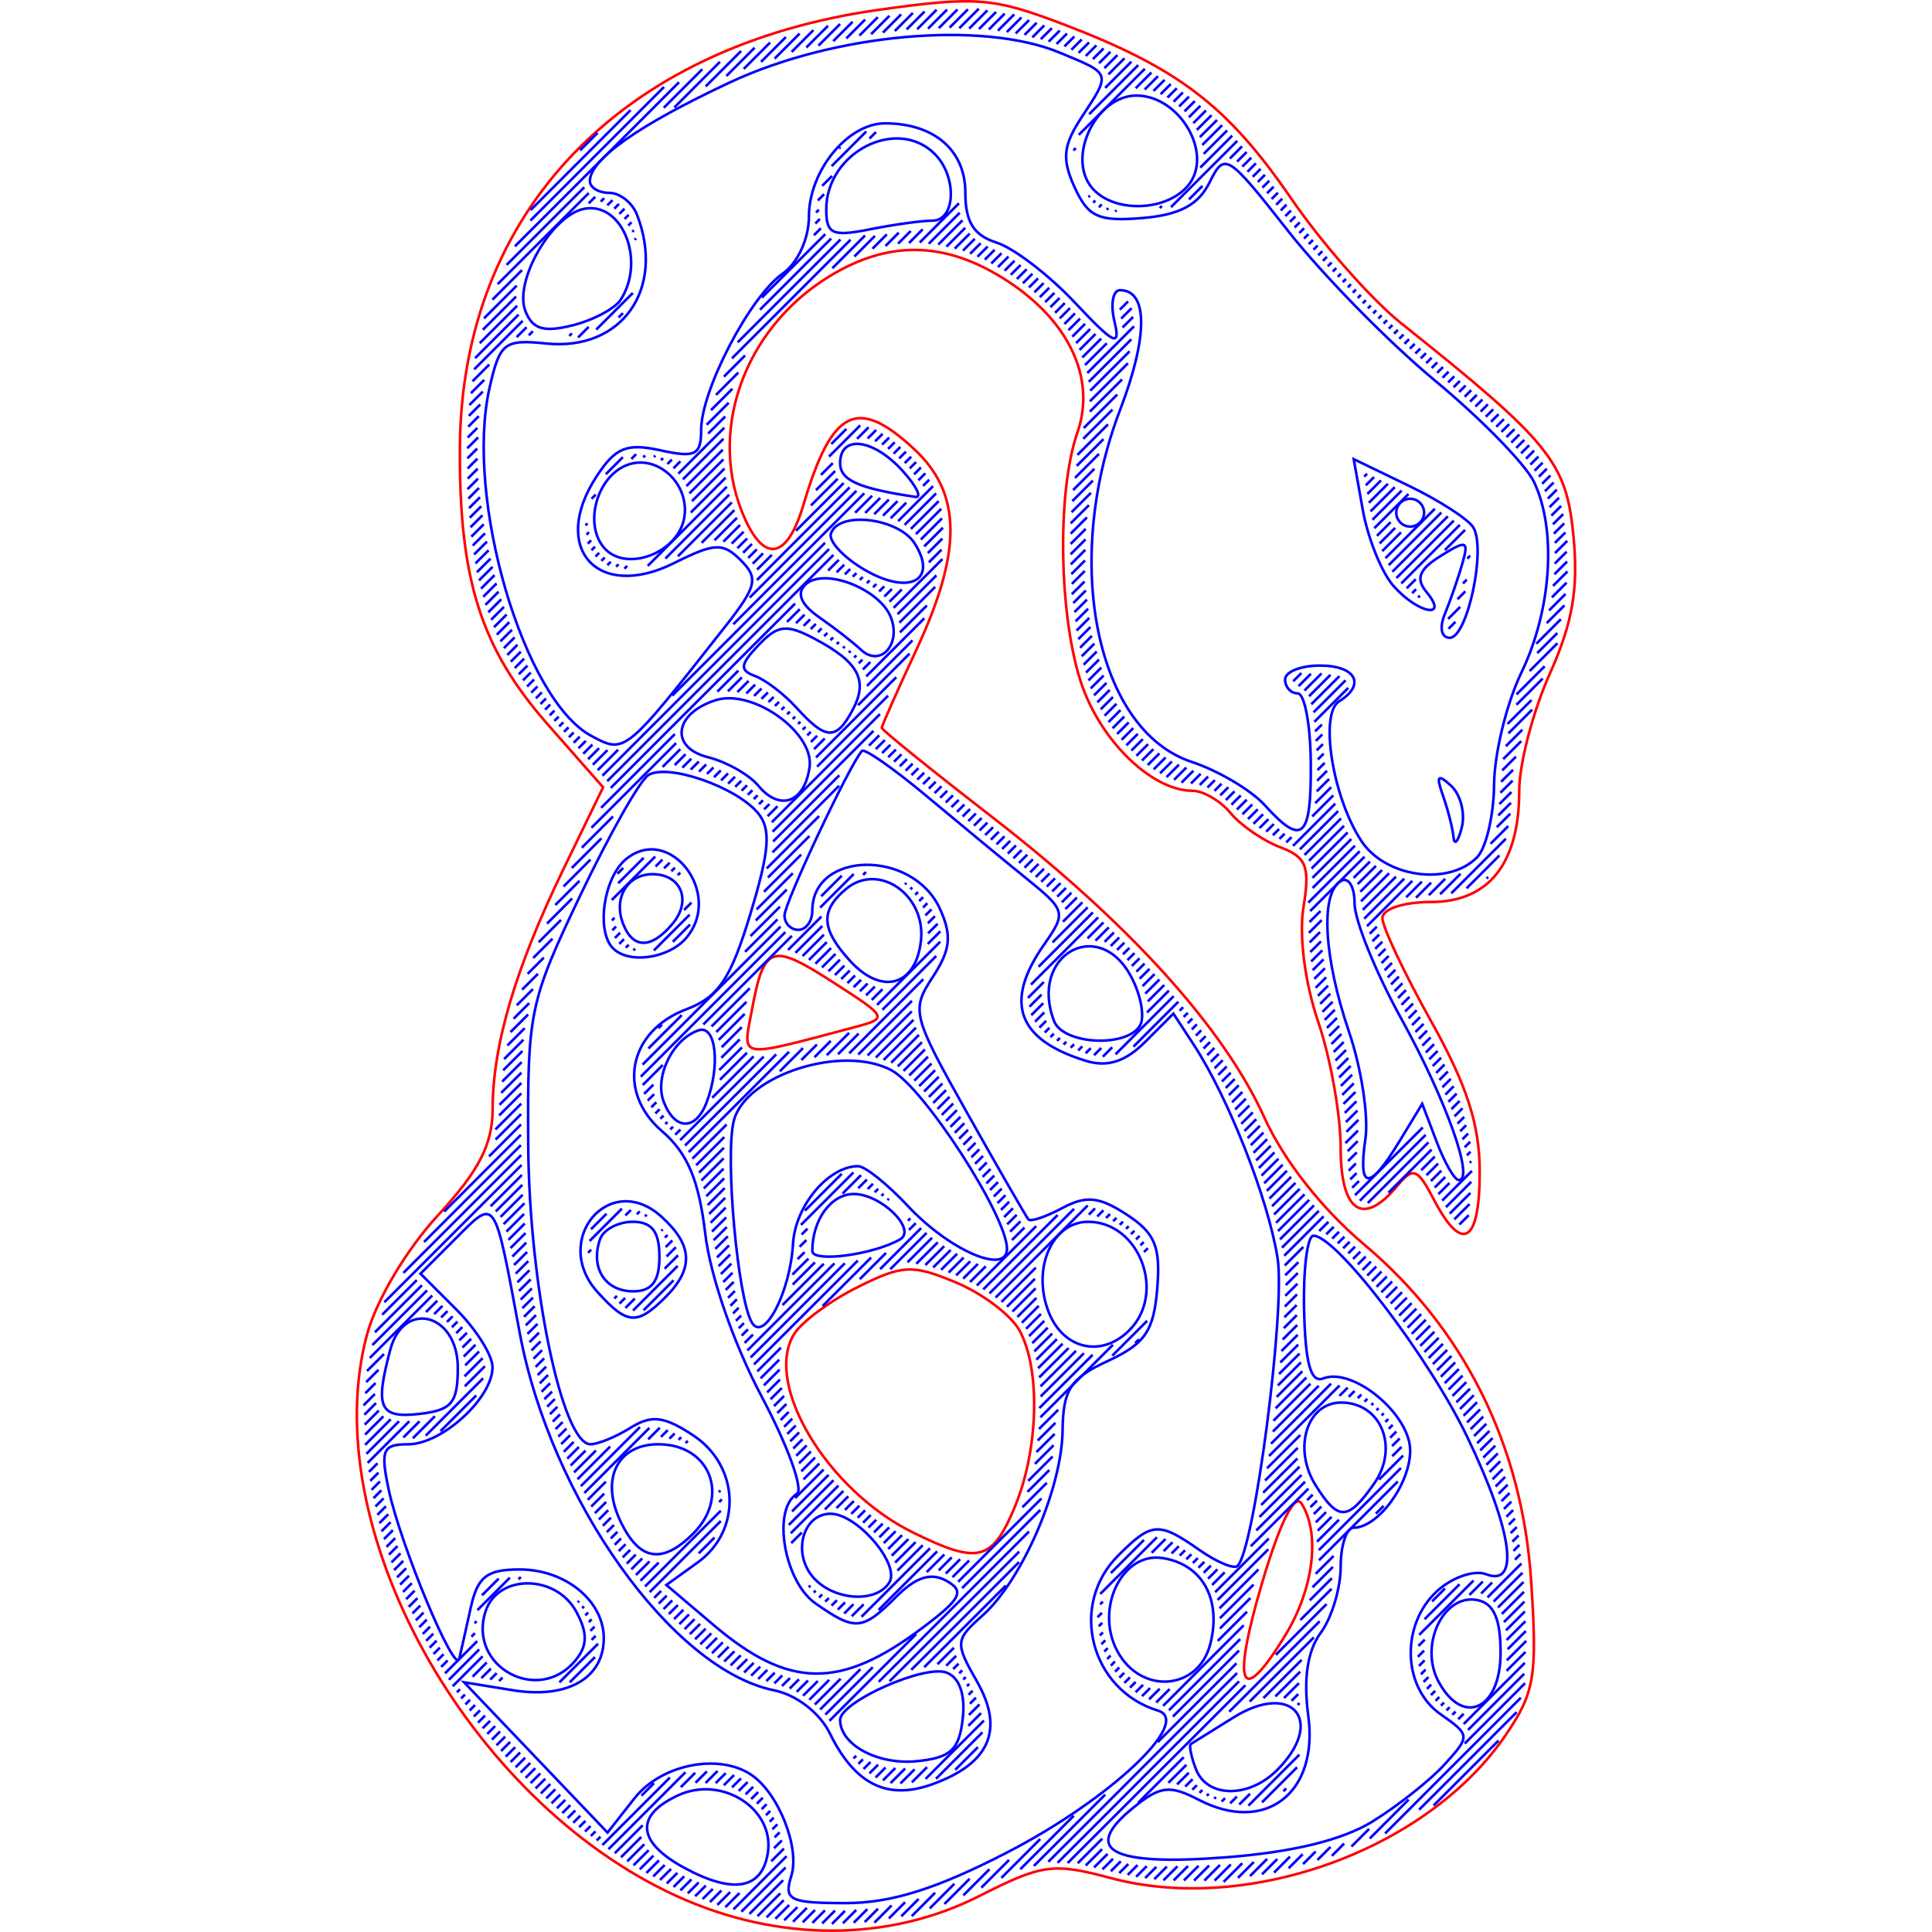 <?xml version="1.0" encoding="UTF-8" standalone="no"?>
<!-- Created with Inkscape (http://www.inkscape.org/) -->

<svg
   xmlns:dc="http://purl.org/dc/elements/1.1/"
   xmlns:cc="http://creativecommons.org/ns#"
   xmlns:rdf="http://www.w3.org/1999/02/22-rdf-syntax-ns#"
   xmlns:svg="http://www.w3.org/2000/svg"
   xmlns="http://www.w3.org/2000/svg"
   xmlns:sodipodi="http://sodipodi.sourceforge.net/DTD/sodipodi-0.dtd"
   xmlns:inkscape="http://www.inkscape.org/namespaces/inkscape"
   width="75mm"
   height="75mm"
   viewBox="0 0 75 75"
   version="1.1"
   id="svg1586"
   inkscape:version="0.92.2 2405546, 2018-03-11"
   sodipodi:docname="75.svg">
  <sodipodi:namedview
     id="base"
     pagecolor="#ffffff"
     bordercolor="#666666"
     borderopacity="1.0"
     inkscape:pageopacity="0.0"
     inkscape:pageshadow="2"
     inkscape:zoom="0.82577733"
     inkscape:cx="151.60477"
     inkscape:cy="115.43908"
     inkscape:document-units="mm"
     inkscape:current-layer="layer1"
     showgrid="false"
     inkscape:window-width="1366"
     inkscape:window-height="703"
     inkscape:window-x="0"
     inkscape:window-y="0"
     inkscape:window-maximized="1" />
  <defs
     id="defs1580" />
  <g
     transform="translate(0,-222)"
     id="layer1"
     inkscape:groupmode="layer"
     inkscape:label="Layer 1">
    <g
       id="g4653">
      <path
         id="path4609"
         d="m 46.123,229.2 c 1.002,-1.207 -0.312,-3.49 -2.009,-3.49 -1.56,0 -2.715,2.387 -1.73,3.574 0.823,0.992 2.884,0.946 3.739,-0.084 z"
         style="fill:none;stroke:#0000ff;stroke-width:0.1;stroke-miterlimit:4;stroke-dasharray:none" />
      <path
         id="path4607"
         d="m 36.19,230.567 c 0.914,0 0.976,-1.709 0.095,-2.591 -1.467,-1.467 -4.21,-0.061 -4.21,2.157 0,0.954 0.236,1.061 1.687,0.771 0.928,-0.186 2.021,-0.337 2.429,-0.337 z"
         style="fill:none;stroke:#0000ff;stroke-width:0.1;stroke-miterlimit:4;stroke-dasharray:none" />
      <path
         id="path4605"
         d="m 24.1,233.628 c 0.977,-1.536 0.043,-3.822 -1.437,-3.519 -1.248,0.256 -2.712,2.806 -2.271,3.956 0.273,0.713 0.709,0.847 1.833,0.565 0.811,-0.203 1.655,-0.654 1.876,-1.002 z"
         style="fill:none;stroke:#0000ff;stroke-width:0.1;stroke-miterlimit:4;stroke-dasharray:none" />
      <path
         id="path4603"
         d="m 35.043,240.283 c -1.137,-1.257 -2.429,-1.42 -2.429,-0.307 0,0.666 0.695,0.979 2.917,1.313 0.269,0.04 0.049,-0.412 -0.488,-1.006 z"
         style="fill:none;stroke:#0000ff;stroke-width:0.1;stroke-miterlimit:4;stroke-dasharray:none" />
      <path
         id="path4601"
         d="m 26.568,242.066 c 0.198,-1.313 -1.071,-2.458 -2.231,-2.012 -1.157,0.444 -1.673,2.265 -0.904,3.192 0.839,1.011 2.923,0.227 3.135,-1.179 z"
         style="fill:none;stroke:#0000ff;stroke-width:0.1;stroke-miterlimit:4;stroke-dasharray:none" />
      <path
         id="path4599"
         d="m 35.512,243.102 c -0.631,-1 -2.962,-1.279 -3.256,-0.39 -0.098,0.297 0.489,0.929 1.304,1.405 1.732,1.01 2.86,0.424 1.952,-1.015 z"
         style="fill:none;stroke:#0000ff;stroke-width:0.1;stroke-miterlimit:4;stroke-dasharray:none" />
      <path
         id="path4597"
         d="m 34.587,245.974 c -0.43,-1.121 -2.614,-1.962 -3.322,-1.28 -0.356,0.343 -0.172,0.776 0.54,1.271 0.594,0.413 1.322,0.98 1.619,1.259 0.74,0.696 1.568,-0.194 1.163,-1.25 z"
         style="fill:none;stroke:#0000ff;stroke-width:0.1;stroke-miterlimit:4;stroke-dasharray:none" />
      <path
         id="path4595"
         d="m 33.097,249.565 c 0.619,-1.156 0.238,-1.865 -1.491,-2.777 -1.079,-0.569 -1.414,-0.53 -2.159,0.254 -0.718,0.755 -0.744,0.978 -0.139,1.2 0.408,0.15 1.137,0.708 1.619,1.24 1.137,1.254 1.535,1.269 2.17,0.083 z"
         style="fill:none;stroke:#0000ff;stroke-width:0.1;stroke-miterlimit:4;stroke-dasharray:none" />
      <path
         id="path4593"
         d="m 31.427,251.79 c 0.199,-1.345 -2.205,-3.066 -3.645,-2.609 -1.614,0.512 -1.793,1.839 -0.298,2.214 0.719,0.181 1.597,0.677 1.951,1.103 0.837,1.009 1.788,0.671 1.992,-0.708 z"
         style="fill:none;stroke:#0000ff;stroke-width:0.1;stroke-miterlimit:4;stroke-dasharray:none" />
      <path
         id="path4591"
         d="m 55.283,241.902 c 0,-0.297 -0.243,-0.54 -0.54,-0.54 -0.297,0 -0.54,0.243 -0.54,0.54 0,0.297 0.243,0.54 0.54,0.54 0.297,0 0.54,-0.243 0.54,-0.54 z"
         style="fill:none;stroke:#0000ff;stroke-width:0.1;stroke-miterlimit:4;stroke-dasharray:none" />
      <path
         id="path4589"
         d="m 56.096,245.815 c 0.214,-0.52 0.517,-1.393 0.674,-1.942 0.254,-0.889 0.163,-0.92 -0.843,-0.292 -0.841,0.525 -0.981,0.882 -0.55,1.402 0.893,1.076 -0.342,0.839 -1.291,-0.248 -0.454,-0.52 -0.985,-1.837 -1.18,-2.928 l -0.355,-1.983 2.141,1.035 c 1.178,0.569 2.302,1.295 2.499,1.613 0.51,0.825 -0.226,4.287 -0.911,4.287 -0.334,0 -0.411,-0.394 -0.184,-0.945 z"
         style="fill:none;stroke:#0000ff;stroke-width:0.1;stroke-miterlimit:4;stroke-dasharray:none" />
      <path
         id="path4587"
         d="m 56.425,254.496 c -0.034,-0.347 -0.22,-1.075 -0.412,-1.619 -0.271,-0.767 -0.199,-0.85 0.32,-0.371 0.368,0.34 0.554,1.068 0.412,1.619 -0.142,0.551 -0.286,0.718 -0.32,0.371 z"
         style="fill:none;stroke:#0000ff;stroke-width:0.1;stroke-miterlimit:4;stroke-dasharray:none" />
      <path
         id="path4585"
         d="m 57.334,255.288 c 0.356,-0.356 0.656,-1.631 0.666,-2.834 0.01,-1.202 0.488,-3.158 1.061,-4.345 1.169,-2.42 1.376,-5.533 0.491,-7.396 -0.324,-0.682 -2.055,-2.454 -3.846,-3.939 -1.792,-1.484 -4.357,-4.097 -5.701,-5.807 -2.364,-3.007 -2.464,-3.068 -3.048,-1.889 -0.435,0.878 -1.166,1.266 -2.612,1.386 -1.704,0.142 -2.102,-0.039 -2.628,-1.192 -0.501,-1.099 -0.45,-1.619 0.267,-2.712 1.148,-1.752 1.172,-1.681 -0.851,-2.519 -3.025,-1.253 -8.753,-0.735 -12.799,1.158 -3.552,1.662 -5.434,2.989 -5.434,3.832 0,0.251 0.338,0.456 0.752,0.456 0.414,0 0.899,0.384 1.079,0.854 1.106,2.882 -0.592,5.291 -3.52,4.994 -1.637,-0.166 -1.807,-0.034 -2.204,1.709 -0.976,4.283 1.31,12.111 3.949,13.524 1.315,0.704 1.296,0.718 5.193,-4.242 1.231,-1.567 1.305,-1.88 0.61,-2.575 -0.695,-0.695 -1.011,-0.682 -2.597,0.11 -2.974,1.484 -4.821,-0.591 -3.001,-3.37 0.733,-1.119 1.169,-1.297 2.474,-1.01 1.363,0.299 1.584,0.188 1.584,-0.796 0,-1.537 1.899,-5.176 3.164,-6.062 0.583,-0.408 1.019,-1.355 1.019,-2.213 0,-1.777 1.504,-3.622 2.953,-3.622 1.906,0 3.119,1.043 3.119,2.681 0,1.148 0.323,1.666 1.214,1.949 0.668,0.212 2.036,1.261 3.041,2.33 1.534,1.633 1.78,1.75 1.535,0.731 -0.16,-0.668 -0.064,-1.214 0.215,-1.214 1.093,0 1.093,1.8 -0.001,4.658 -2.255,5.893 -0.922,12.431 2.784,13.654 1.032,0.341 2.308,1.096 2.835,1.679 1.464,1.618 1.811,1.3 1.788,-1.64 -0.012,-1.484 -0.24,-2.699 -0.509,-2.699 -0.268,0 -0.488,-0.243 -0.488,-0.54 0,-0.297 0.607,-0.54 1.349,-0.54 1.397,0 1.797,0.739 0.75,1.386 -0.772,0.477 -0.26,3.713 0.857,5.418 0.927,1.415 3.371,1.766 4.492,0.645 z"
         style="fill:none;stroke:#0000ff;stroke-width:0.1;stroke-miterlimit:4;stroke-dasharray:none" />
      <path
         id="path4583"
         d="m 35.75,258.531 c 0.207,-1.785 -1.638,-3.075 -2.9,-2.027 -1.013,0.841 -0.978,1.551 0.136,2.783 1.235,1.365 2.561,1.002 2.764,-0.755 z"
         style="fill:none;stroke:#0000ff;stroke-width:0.1;stroke-miterlimit:4;stroke-dasharray:none" />
      <path
         id="path4581"
         d="m 44.25,261.822 c 0.201,-0.325 0.047,-1.186 -0.342,-1.913 -1.27,-2.373 -3.967,-0.817 -2.991,1.726 0.349,0.911 2.801,1.048 3.333,0.187 z"
         style="fill:none;stroke:#0000ff;stroke-width:0.1;stroke-miterlimit:4;stroke-dasharray:none" />
      <path
         id="path4579"
         d="m 33.154,261.88 c 1.33,-0.352 1.318,-0.377 -0.81,-1.746 -2.406,-1.547 -2.683,-1.454 -3.155,1.071 -0.361,1.931 -0.616,1.888 3.965,0.675 z"
         style="fill:none;stroke:#ff0000;stroke-width:0.1;stroke-miterlimit:4;stroke-dasharray:none" />
      <path
         id="path4577"
         d="m 27.429,264.798 c 0.545,-1.421 0.368,-3.028 -0.308,-2.802 -1.006,0.335 -1.726,1.808 -1.356,2.773 0.43,1.121 1.24,1.135 1.664,0.029 z"
         style="fill:none;stroke:#0000ff;stroke-width:0.1;stroke-miterlimit:4;stroke-dasharray:none" />
      <path
         id="path4575"
         d="m 54.312,266.33 0.898,-1.48 0.563,1.48 c 0.31,0.814 0.695,1.48 0.856,1.48 0.618,0 -0.487,-3.104 -2.229,-6.259 -0.999,-1.81 -1.816,-3.828 -1.816,-4.485 0,-0.659 -0.242,-1.045 -0.54,-0.861 -0.796,0.492 -0.657,2.971 0.328,5.863 0.477,1.401 0.762,3.266 0.633,4.144 -0.293,1.994 0.144,2.033 1.306,0.117 z"
         style="fill:none;stroke:#0000ff;stroke-width:0.1;stroke-miterlimit:4;stroke-dasharray:none" />
      <path
         id="path4573"
         d="m 34.934,270.117 c 0.676,-0.382 -0.726,-1.766 -1.789,-1.766 -0.883,0 -1.611,1 -1.611,2.213 0,0.458 2.342,0.15 3.4,-0.447 z"
         style="fill:none;stroke:#0000ff;stroke-width:0.1;stroke-miterlimit:4;stroke-dasharray:none" />
      <path
         id="path4571"
         d="m 30.786,270.275 c 0.086,-1.468 1.376,-3.004 2.524,-3.004 0.269,0 1.139,0.695 1.932,1.544 1.617,1.731 3.849,2.695 3.849,1.662 0,-1.271 -3.227,-6.256 -4.486,-6.93 -1.907,-1.02 -5.674,0.19 -6.12,1.967 -0.348,1.387 0.154,6.939 0.709,7.837 0.471,0.762 1.482,-1.191 1.592,-3.076 z"
         style="fill:none;stroke:#0000ff;stroke-width:0.1;stroke-miterlimit:4;stroke-dasharray:none" />
      <path
         id="path4569"
         d="m 43.841,273.64 c 1.442,-1.442 0.39,-4.21 -1.6,-4.21 -1.388,0 -2.183,1.79 -1.544,3.473 0.56,1.474 2.056,1.825 3.144,0.737 z"
         style="fill:none;stroke:#0000ff;stroke-width:0.1;stroke-miterlimit:4;stroke-dasharray:none" />
      <path
         id="path4567"
         d="m 17.772,275.097 c 0,-2.101 -2.096,-2.663 -2.621,-0.703 -0.607,2.267 -0.422,2.672 1.137,2.493 1.251,-0.144 1.484,-0.425 1.484,-1.79 z"
         style="fill:none;stroke:#0000ff;stroke-width:0.1;stroke-miterlimit:4;stroke-dasharray:none" />
      <path
         id="path4565"
         d="m 53.338,279.602 c 0.987,-1.409 0.281,-3.155 -1.276,-3.155 -1.328,0 -1.881,1.783 -0.993,3.205 0.878,1.406 1.255,1.397 2.268,-0.05 z"
         style="fill:none;stroke:#0000ff;stroke-width:0.1;stroke-miterlimit:4;stroke-dasharray:none" />
      <path
         id="path4563"
         d="m 39.389,280.512 c 0.925,-2.214 1.015,-5.32 0.199,-6.845 -0.321,-0.599 -1.432,-1.445 -2.47,-1.878 -1.706,-0.713 -2.074,-0.695 -3.832,0.181 -1.07,0.533 -2.18,1.357 -2.467,1.83 -1.176,1.941 1.291,6.049 4.615,7.688 2.543,1.254 3.079,1.121 3.955,-0.975 z"
         style="fill:none;stroke:#ff0000;stroke-width:0.1;stroke-miterlimit:4;stroke-dasharray:none" />
      <path
         id="path4561"
         d="m 26.909,281.536 c 1.447,-1.447 0.659,-3.47 -1.353,-3.47 -1.561,0 -2.237,1.305 -1.507,2.908 0.733,1.609 1.635,1.786 2.859,0.562 z"
         style="fill:none;stroke:#0000ff;stroke-width:0.1;stroke-miterlimit:4;stroke-dasharray:none" />
      <path
         id="path4559"
         d="m 34.524,283.429 c 0.432,-0.699 -1.25,-2.665 -2.281,-2.665 -1.06,0 -1.49,1.488 -0.703,2.436 0.773,0.932 2.469,1.062 2.984,0.229 z"
         style="fill:none;stroke:#0000ff;stroke-width:0.1;stroke-miterlimit:4;stroke-dasharray:none" />
      <path
         id="path4557"
         d="m 49.892,285.487 c 1.106,-1.815 1.371,-3.958 0.632,-5.122 -0.264,-0.416 -0.845,0.759 -1.536,3.104 -1.191,4.044 -0.827,4.856 0.903,2.018 z"
         style="fill:none;stroke:#ff0000;stroke-width:0.1;stroke-miterlimit:4;stroke-dasharray:none" />
      <path
         id="path4555"
         d="m 46.987,285.809 c 0.438,-1.745 -0.323,-3.096 -1.873,-3.327 -1.56,-0.232 -2.62,1.968 -1.741,3.612 0.916,1.711 3.157,1.534 3.614,-0.285 z"
         style="fill:none;stroke:#0000ff;stroke-width:0.1;stroke-miterlimit:4;stroke-dasharray:none" />
      <path
         id="path4553"
         d="m 26.118,257.849 c 0.742,-0.894 0.321,-1.913 -0.79,-1.913 -0.971,0 -1.524,0.925 -1.144,1.915 0.383,0.999 1.104,0.998 1.934,-0.002 z"
         style="fill:none;stroke:#0000ff;stroke-width:0.1;stroke-miterlimit:4;stroke-dasharray:none" />
      <path
         id="path4551"
         d="m 23.799,258.815 c -0.665,-0.665 -0.368,-2.74 0.495,-3.456 1.683,-1.396 3.791,1.31 2.362,3.032 -0.677,0.816 -2.234,1.047 -2.857,0.424 z"
         style="fill:none;stroke:#0000ff;stroke-width:0.1;stroke-miterlimit:4;stroke-dasharray:none" />
      <path
         id="path4549"
         d="m 25.598,270.779 c 0,-0.97 -0.291,-1.349 -1.034,-1.349 -0.569,0 -1.14,0.304 -1.27,0.675 -0.387,1.108 0.194,2.024 1.283,2.024 0.73,0 1.022,-0.385 1.022,-1.349 z"
         style="fill:none;stroke:#0000ff;stroke-width:0.1;stroke-miterlimit:4;stroke-dasharray:none" />
      <path
         id="path4547"
         d="m 23.204,272.167 c -1.832,-2.025 0.464,-4.754 2.472,-2.937 1.224,1.108 1.269,2.014 0.153,3.129 -1.097,1.097 -1.483,1.069 -2.625,-0.193 z"
         style="fill:none;stroke:#0000ff;stroke-width:0.1;stroke-miterlimit:4;stroke-dasharray:none" />
      <path
         id="path4545"
         d="m 35.783,285.213 c 1.526,-1.144 1.681,-1.441 0.962,-1.844 -0.602,-0.337 -1.184,-0.154 -1.954,0.617 -1.318,1.318 -1.589,1.34 -3.136,0.256 -1.217,-0.853 -1.691,-3.65 -0.719,-4.251 0.264,-0.163 -0.353,-1.866 -1.372,-3.784 -1.076,-2.026 -1.992,-4.671 -2.186,-6.313 -0.246,-2.08 -0.689,-3.131 -1.679,-3.982 -1.774,-1.526 -1.303,-3.884 0.947,-4.733 1.247,-0.471 1.718,-1.174 2.485,-3.705 0.746,-2.464 0.808,-3.29 0.295,-3.909 -0.845,-1.019 -3.506,-1.941 -4.258,-1.476 -0.322,0.199 -1.511,2.3 -2.641,4.668 -1.97,4.126 -2.054,4.532 -2.021,9.703 0.035,5.434 1.32,11.605 2.417,11.605 0.293,0 0.991,-0.286 1.551,-0.637 0.817,-0.51 1.298,-0.454 2.421,0.282 1.821,1.193 1.916,3.702 0.188,4.945 l -1.214,0.873 1.837,1.559 c 2.911,2.472 4.906,2.502 8.079,0.124 z"
         style="fill:none;stroke:#0000ff;stroke-width:0.1;stroke-miterlimit:4;stroke-dasharray:none" />
      <path
         id="path4543"
         d="m 22.331,286.467 c 0.477,-0.575 0.49,-1.062 0.047,-1.889 -0.792,-1.479 -3.066,-1.485 -3.535,-0.009 -0.678,2.135 2.057,3.622 3.488,1.898 z"
         style="fill:none;stroke:#0000ff;stroke-width:0.1;stroke-miterlimit:4;stroke-dasharray:none" />
      <path
         id="path4541"
         d="m 58.252,286.162 c 0,-1.327 -0.265,-1.925 -0.908,-2.049 -1.31,-0.252 -2.26,1.747 -1.503,3.161 0.947,1.769 2.411,1.094 2.411,-1.112 z"
         style="fill:none;stroke:#0000ff;stroke-width:0.1;stroke-miterlimit:4;stroke-dasharray:none" />
      <path
         id="path4539"
         d="m 37.373,288.723 c 0.108,-0.937 -0.124,-1.601 -0.626,-1.793 -0.848,-0.326 -4.133,1.134 -4.133,1.837 0,0.965 1.455,1.751 2.966,1.603 1.321,-0.13 1.654,-0.435 1.793,-1.647 z"
         style="fill:none;stroke:#0000ff;stroke-width:0.1;stroke-miterlimit:4;stroke-dasharray:none" />
      <path
         id="path4537"
         d="m 49.578,290.712 c 1.901,-1.901 0.591,-3.47 -1.7,-2.036 -0.825,0.516 -1.566,0.977 -1.647,1.025 -0.081,0.047 0.006,0.485 0.193,0.973 0.431,1.123 2.05,1.143 3.155,0.039 z"
         style="fill:none;stroke:#0000ff;stroke-width:0.1;stroke-miterlimit:4;stroke-dasharray:none" />
      <path
         id="path4535"
         d="m 53.299,292.698 c 0.982,-0.607 2.238,-1.604 2.792,-2.216 0.986,-1.089 0.982,-1.13 -0.17,-1.937 -1.489,-1.043 -1.55,-3.498 -0.118,-4.793 0.583,-0.527 1.433,-0.815 1.889,-0.64 1.321,0.507 1.023,-1.672 -0.726,-5.315 -1.501,-3.128 -5.09,-7.826 -5.978,-7.826 -0.238,0 -0.401,1.305 -0.363,2.899 0.051,2.086 0.261,2.826 0.749,2.639 1.158,-0.443 3.369,1.396 3.369,2.802 0,1.295 -1.247,2.995 -2.197,2.995 -0.276,0 -0.501,0.682 -0.501,1.516 0,0.834 -0.349,1.988 -0.775,2.564 -0.515,0.696 -0.677,1.779 -0.482,3.228 0.403,3.002 -1.672,4.593 -4.249,3.256 -1.131,-0.587 -1.498,-0.544 -2.537,0.298 -2.037,1.65 -0.9,2.272 3.536,1.937 2.639,-0.2 4.576,-0.672 5.761,-1.404 z"
         style="fill:none;stroke:#0000ff;stroke-width:0.1;stroke-miterlimit:4;stroke-dasharray:none" />
      <path
         id="path4533"
         d="m 29.811,293.9 c 0.242,-1.689 -1.782,-2.981 -3.467,-2.214 -1.7,0.775 -1.628,1.811 0.198,2.81 1.926,1.054 3.063,0.847 3.269,-0.596 z"
         style="fill:none;stroke:#0000ff;stroke-width:0.1;stroke-miterlimit:4;stroke-dasharray:none" />
      <path
         id="path4531"
         d="m 39.092,293.914 c 3.993,-2.06 7.219,-5.091 5.862,-5.507 -2.628,-0.806 -3.472,-4.096 -1.546,-6.022 1.304,-1.304 1.572,-1.322 3.153,-0.215 0.679,0.476 1.346,0.753 1.483,0.616 0.659,-0.659 1.868,-9.986 1.55,-11.956 -0.373,-2.312 -1.909,-6.218 -3.253,-8.274 l -0.789,-1.207 -1.1,1.1 c -0.765,0.765 -1.461,0.989 -2.286,0.736 -2.678,-0.82 -3.205,-2.275 -1.636,-4.515 0.869,-1.241 0.847,-1.328 -0.675,-2.56 -0.866,-0.701 -2.619,-2.148 -3.896,-3.215 -1.277,-1.067 -2.401,-1.851 -2.499,-1.743 -0.48,0.534 -3.006,5.901 -3.006,6.386 0,0.307 0.243,0.558 0.54,0.558 0.297,0 0.54,-0.335 0.54,-0.744 0,-2.332 3.897,-2.39 4.953,-0.073 0.474,1.041 0.416,1.589 -0.279,2.651 -0.845,1.289 -0.794,1.486 1.342,5.285 1.221,2.17 2.289,4.026 2.374,4.124 0.085,0.098 0.677,-0.101 1.316,-0.443 0.927,-0.496 1.433,-0.444 2.506,0.259 1.098,0.719 1.313,1.245 1.178,2.872 -0.137,1.644 -0.47,2.133 -1.908,2.801 -1.468,0.682 -1.746,1.107 -1.766,2.699 -0.028,2.254 -1.573,5.822 -3.114,7.192 -1.056,0.939 -1.066,1.057 -0.211,2.554 1.073,1.877 0.494,3.198 -1.752,3.998 -1.74,0.62 -2.988,-0.006 -3.96,-1.985 -0.39,-0.794 -1.294,-1.492 -2.159,-1.667 -3.962,-0.801 -8.676,-7.42 -9.877,-13.869 -0.999,-5.366 -0.916,-5.243 -2.476,-3.683 l -1.377,1.377 1.398,1.398 c 0.769,0.769 1.398,1.774 1.398,2.233 0,1.2 -1.966,2.993 -3.281,2.993 -0.983,0 -1.076,0.218 -0.751,1.754 0.458,2.162 2.579,7.245 2.741,6.567 0.065,-0.272 0.265,-1.162 0.445,-1.979 0.266,-1.204 0.624,-1.484 1.898,-1.484 1.776,0 3.267,1.219 3.267,2.671 0,1.551 -1.415,2.361 -3.526,2.018 l -1.897,-0.308 2.784,2.917 2.784,2.917 1.046,-1.33 c 1.034,-1.315 3.26,-1.765 4.53,-0.917 1.057,0.706 1.904,2.838 1.559,3.925 -0.3,0.946 -0.075,1.059 2.115,1.059 1.762,0 3.522,-0.552 6.258,-1.964 z"
         style="fill:none;stroke:#0000ff;stroke-width:0.1;stroke-miterlimit:4;stroke-dasharray:none" />
      <path
         id="path992"
         d="m 26.29,295.615 c -8.166,-3.712 -14.047,-14.365 -12.042,-21.811 0.356,-1.322 1.533,-3.301 2.748,-4.618 1.599,-1.735 2.126,-2.758 2.128,-4.134 0.004,-2.481 0.88,-5.454 2.736,-9.285 l 1.552,-3.204 -2.145,-2.437 c -2.603,-2.957 -3.451,-5.636 -3.414,-10.775 0.067,-9.113 6.253,-15.565 16.271,-16.971 3.786,-0.531 4.43,-0.479 7.211,0.584 4.415,1.688 6.333,3.16 8.785,6.738 1.196,1.745 3.122,3.929 4.28,4.853 5.782,4.612 6.405,5.381 6.681,8.247 0.197,2.05 -0.029,3.367 -0.922,5.362 -0.651,1.454 -1.183,3.495 -1.183,4.534 2.3e-4,2.829 -1.184,4.318 -3.435,4.318 -1.058,0 -1.877,0.272 -1.877,0.623 0,0.343 0.85,2.143 1.889,4.001 1.394,2.492 1.889,4.028 1.889,5.854 0,2.764 -0.677,3.179 -1.773,1.087 -0.647,-1.235 -0.806,-1.295 -1.433,-0.54 -1.324,1.596 -2.192,1.009 -2.192,-1.483 0,-1.283 -0.393,-3.487 -0.874,-4.897 -0.514,-1.508 -0.748,-3.337 -0.57,-4.439 0.258,-1.59 0.121,-1.944 -0.903,-2.333 -0.664,-0.252 -1.53,-0.848 -1.925,-1.325 -0.395,-0.476 -1.062,-0.866 -1.481,-0.866 -1.472,0 -3.34,-1.704 -4.187,-3.821 -0.981,-2.453 -1.125,-7.658 -0.279,-10.087 0.746,-2.14 -0.368,-4.433 -2.921,-6.011 -2.293,-1.418 -4.438,-1.435 -6.701,-0.055 -3.365,2.052 -4.781,6.132 -3.275,9.437 0.783,1.718 1.649,1.499 2.264,-0.572 1.103,-3.715 2.081,-4.207 4.289,-2.161 1.857,1.721 1.884,3.948 0.095,7.791 -0.739,1.588 -1.344,2.954 -1.344,3.036 0,0.082 1.915,1.63 4.255,3.441 5.318,4.114 9.005,8.18 10.593,11.681 0.757,1.669 2.24,3.557 3.874,4.933 3.889,3.274 6.141,7.81 6.485,13.06 0.244,3.719 0.141,4.332 -1.006,6.01 -3.034,4.439 -9.993,6.95 -15.315,5.526 -2.239,-0.599 -2.656,-0.542 -5.104,0.699 -3.53,1.789 -7.803,1.792 -11.725,0.01 z"
         style="fill:none;stroke:#ff0000;stroke-width:0.1;stroke-miterlimit:4;stroke-dasharray:none" />
      <path
         id="path4515"
         style="fill:none;stroke:#0000ff;stroke-width:0.1"
         d="m 23.198,227.157 -0.678,0.678 m -1.921,2.32 3.881,-3.881 m 1.298,-0.899 -5.187,5.187 m -0.602,1.001 6.371,-6.371 m 0.903,-0.504 -1.495,1.495 m -6.1,6.1 3.013,-3.013 m 5.269,-4.87 -1.772,1.772 m -6.858,6.858 3.536,-3.536 m 5.913,-5.514 -1.375,1.375 m -4.54,4.54 0.255,-0.255 m -2.845,2.845 -1.146,1.146 m 9.079,-8.68 1.097,-1.097 m -5.84,5.84 -0.133,0.133 m -4.531,4.531 1.268,-1.268 m 9.835,-9.436 -1.021,1.021 m -5.297,5.297 0.203,-0.203 m -3.743,3.743 -1.29,1.29 m 10.799,-10.4 0.963,-0.963 m -6.478,6.478 -0.182,0.182 m -5.223,5.223 1.451,-1.451 m 10.966,-10.566 -0.971,0.971 m -6.027,6.027 0.2,-0.2 m -4.111,4.111 -1.688,1.688 m 12.287,-11.887 0.843,-0.843 m -7.167,7.167 -0.16,0.16 m -5.839,5.839 1.882,-1.882 m 11.854,-11.455 -0.843,0.843 m -6.912,6.912 0.127,-0.127 m -4.075,4.075 -0.384,0.384 m -1.714,1.714 0.651,-0.651 m 13.619,-13.219 -0.841,0.841 m -7.225,7.225 0.056,-0.056 m -3.917,3.917 -0.159,0.159 m -2.246,2.246 0.516,-0.516 m 14.302,-13.903 -0.753,0.753 m -7.71,7.71 0.054,-0.054 m -5.948,5.948 -0.522,0.522 m 14.634,-14.234 0.73,-0.73 m -14.941,14.941 -0.443,0.443 m 15.162,-14.763 0.714,-0.714 m -15.489,15.489 -0.408,0.408 m 15.638,-15.239 0.712,-0.712 m -12.328,12.328 -0.101,0.101 m -3.943,3.943 0.372,-0.372 m 16.454,-16.055 -0.707,0.707 m -11.835,11.835 0.41,-0.409 m -4.29,4.29 -0.421,0.421 m 16.596,-16.197 0.701,-0.702 m -10.869,10.869 -1.422,1.422 m -5,5 0.379,-0.379 m 17.366,-16.967 -0.696,0.696 m -11.181,11.181 0.171,-0.171 m -5.65,5.65 -0.383,0.383 m 17.453,-17.054 0.754,-0.754 m -17.814,17.814 -0.387,0.387 m 17.867,-17.467 0.74,-0.74 m -18.209,18.209 -0.408,0.408 m 18.296,-17.897 0.725,-0.725 m -18.576,18.576 -0.41,0.41 m 18.681,-18.282 0.71,-0.71 m -18.941,18.941 -0.423,0.423 m 19.032,-18.633 0.755,-0.755 m -5.373,5.373 -0.053,0.052 m -14.333,14.333 0.444,-0.444 m 19.65,-19.251 -0.708,0.708 m -5.34,5.34 1.345,-1.345 m -14.899,14.899 -0.465,0.465 m 19.741,-19.342 0.661,-0.661 m -4.662,4.662 -0.252,0.252 m -1.835,1.835 0.384,-0.384 m -13.523,13.523 -0.481,0.481 m 20.09,-19.691 0.614,-0.614 m -7.011,7.011 -0.243,0.243 m -13.396,13.396 0.476,-0.476 m 20.543,-20.144 -0.632,0.632 m -7.06,7.06 0.109,-0.109 m -12.883,12.883 -0.5,0.5 m 20.679,-20.28 0.568,-0.568 m -7.823,7.823 -0.177,0.177 m -13.194,13.194 0.509,-0.509 m 20.981,-20.582 -0.519,0.519 m -7.833,7.833 0.27,-0.27 m -12.823,12.823 -0.53,0.53 m 21.26,-20.861 0.469,-0.469 m -8.204,8.204 -2.462,2.462 m -10.981,10.981 0.526,-0.526 m 21.418,-21.019 -0.463,0.463 m -10.573,10.573 2.764,-2.764 m -13.068,13.068 -0.522,0.522 m 21.726,-21.327 0.432,-0.432 m -8.208,8.208 -3.991,3.991 m -5.119,5.12 0.662,-0.662 m -4.902,4.902 -0.517,0.517 m 21.949,-21.55 0.431,-0.431 m -8.121,8.121 -4.605,4.605 m -3.905,3.905 0.186,-0.186 m -1.57,1.57 -0.161,0.161 m -4.12,4.12 0.512,-0.512 m 22.066,-21.667 -0.407,0.407 m -8.704,8.704 1.271,-1.271 m -4.657,4.657 -0.822,0.822 m -3.131,3.131 0.072,-0.072 m -5.584,5.584 -0.505,0.505 m 22.366,-21.967 0.386,-0.386 m -7.744,7.744 -0.797,0.797 m -5.369,5.37 0.864,-0.864 m -3.223,3.223 -0.053,0.053 m -2.656,2.656 0.077,-0.077 m -3.242,3.242 -0.498,0.498 m 22.526,-22.126 0.4,-0.4 m -7.565,7.565 -0.557,0.557 m -6.269,6.269 0.83,-0.83 m -2.691,2.691 -0.081,0.081 m -2.891,2.891 0.096,-0.096 m -3.196,3.196 -0.49,0.49 m 22.693,-22.294 0.406,-0.406 m -7.385,7.385 -0.516,0.516 m -6.942,6.942 0.853,-0.853 m -2.205,2.205 -0.172,0.172 m -3.092,3.092 0.13,-0.13 m -3.177,3.177 -0.485,0.485 m 22.863,-22.464 0.412,-0.412 m -7.205,7.205 -0.492,0.492 m -7.373,7.373 0.662,-0.662 m -1.74,1.74 -0.269,0.269 m -3.183,3.183 0.138,-0.138 m -3.224,3.224 -0.451,0.451 m 23.004,-22.605 0.414,-0.414 m -7.022,7.022 -0.533,0.533 m -8.953,8.953 1.783,-1.783 m -4.857,4.857 -0.143,0.143 m -3.557,3.557 0.417,-0.417 M 43.108,224.01 l -0.444,0.444 m -6.96,6.96 1.522,-1.522 m -9.141,9.141 -1.576,1.576 m -3.164,3.164 0.131,-0.131 m -3.388,3.388 -0.395,0.395 m 23.178,-22.779 0.509,-0.509 m -6.123,6.123 -1.202,1.202 m -9.408,9.408 1.411,-1.411 m -4.349,4.349 -0.132,0.132 m -3.747,3.747 0.388,-0.388 m 23.434,-23.035 -0.623,0.623 m -6.606,6.606 0.94,-0.94 m -9.281,9.281 -1.319,1.319 m -2.847,2.847 0.095,-0.095 m -3.664,3.664 -0.365,0.365 m 22.921,-22.522 1.019,-1.019 m -6.451,6.451 -0.729,0.729 m -9.881,9.881 1.264,-1.264 m -3.778,3.778 -0.107,0.107 m -4.099,4.099 0.334,-0.334 m 23.712,-23.313 -1.907,1.907 m -5.217,5.217 0.581,-0.581 m -9.473,9.473 -1.353,1.353 m -6.516,6.516 0.303,-0.303 m 23.837,-23.438 -2.565,2.565 m -4.493,4.493 0.456,-0.456 m -9.624,9.624 -3.07,3.07 m -4.684,4.684 0.273,-0.273 m 23.963,-23.564 -0.612,0.612 m -2.415,2.415 0.091,-0.091 m -3.693,3.693 -0.409,0.409 m -11.83,11.83 2.478,-2.478 m -7.444,7.444 -0.24,0.24 m 23.811,-23.412 0.517,-0.517 m -6.611,6.611 -0.396,0.396 m -11.628,11.628 2.092,-2.092 m -7.376,7.376 -0.23,0.23 m 23.975,-23.576 0.432,-0.432 m -6.598,6.598 -0.382,0.382 m -10.992,10.992 1.27,-1.27 m -7.313,7.313 -0.214,0.214 M 45.054,225.656 45.447,225.263 m -6.567,6.567 -0.397,0.397 m -10.745,10.745 0.872,-0.872 m -7.25,7.25 -0.199,0.199 m 24.16,-23.761 0.362,-0.362 m -6.534,6.534 -0.407,0.407 m -10.659,10.659 0.645,-0.645 m -7.203,7.203 -0.184,0.184 m 24.219,-23.82 0.36,-0.36 m -6.535,6.535 -0.385,0.385 m -6.726,6.726 0.583,-0.583 m -3.991,3.991 -0.461,0.461 m -6.884,6.884 0.167,-0.167 m 24.467,-24.068 -0.382,0.382 m -3.518,3.518 0.055,-0.055 m -2.691,2.691 -0.38,0.38 m -7.057,7.057 1.214,-1.214 m -4.391,4.391 -0.379,0.379 m -6.919,6.919 0.162,-0.162 m 24.513,-24.114 -0.399,0.399 m -3.545,3.545 0.084,-0.084 m -2.666,2.666 -0.381,0.381 m -6.204,6.204 0.446,-0.446 m -1.388,1.388 -0.457,0.457 m -3.024,3.024 0.342,-0.342 m -7.119,7.119 -0.175,0.175 m 24.257,-23.858 0.446,-0.446 m -3.828,3.828 -0.112,0.112 m -2.949,2.949 0.369,-0.369 m -6.065,6.065 -0.33,0.33 m -2.008,2.008 0.745,-0.745 m -3.041,3.041 -0.333,0.333 m -6.963,6.963 0.186,-0.186 m 24.546,-24.147 -0.493,0.493 m -3.36,3.36 0.063,-0.063 m -2.729,2.729 -0.352,0.352 m -5.971,5.971 0.29,-0.29 m -1.745,1.745 -1.038,1.038 m -2.259,2.259 0.401,-0.401 m -7.117,7.117 -0.236,0.236 m 24.189,-23.79 0.572,-0.572 m -3.688,3.688 -0.05,0.05 m -3.136,3.136 0.357,-0.357 m -5.996,5.996 -0.274,0.274 m -3.342,3.342 1.849,-1.849 m -2.788,2.788 -0.571,0.571 m -6.935,6.935 0.285,-0.285 m 24.504,-24.105 -0.666,0.666 m -6.214,6.214 0.366,-0.366 m -5.997,5.997 -0.258,0.258 m -5.092,5.092 3.599,-3.599 m -9.986,9.986 -0.355,0.355 m 24.03,-23.631 0.769,-0.769 m -6.508,6.508 -0.359,0.359 m -5.883,5.883 0.26,-0.26 m -1.704,1.704 -4.144,4.144 m -6.275,6.275 0.428,-0.428 m 24.381,-23.981 -0.91,0.91 m -5.949,5.949 0.356,-0.356 m -5.966,5.966 -0.262,0.262 m -6.439,6.439 5.084,-5.084 m -9.969,9.969 -0.567,0.567 m 23.58,-23.181 1.239,-1.239 m -2.731,2.731 -0.08,0.08 m -4.064,4.064 0.377,-0.377 m -5.963,5.963 -0.252,0.252 m -1.925,1.925 0.659,-0.659 m -1.826,1.826 -5.931,5.931 m -2.896,2.896 0.794,-0.794 m 24.034,-23.635 -2.571,2.571 m -4.319,4.319 0.397,-0.397 m -5.975,5.975 -0.245,0.245 m -1.729,1.729 0.581,-0.581 m -1.982,1.982 -8.799,8.799 m 24.356,-23.957 0.473,-0.473 m -1.538,1.538 -0.524,0.524 m -4.835,4.835 0.413,-0.413 m -5.982,5.982 -0.266,0.266 m -1.547,1.547 0.567,-0.568 m -2.151,2.151 -8.781,8.781 m 24.452,-24.053 0.37,-0.37 m -6.467,6.467 -0.451,0.451 m -5.824,5.824 0.27,-0.27 m -1.081,1.081 -0.565,0.565 m -2.129,2.129 0.416,-0.416 m -1.699,1.699 -7.154,7.154 m 24.515,-24.116 0.349,-0.349 m -6.45,6.45 -0.499,0.499 m -5.792,5.792 0.239,-0.239 m -0.893,0.893 -0.604,0.604 m -2.099,2.099 0.296,-0.296 m -1.725,1.725 -0.496,0.496 m -2.704,2.704 0.815,-0.815 m -2.467,2.467 -2.86,2.86 m 25.091,-24.692 0.327,-0.327 m -6.433,6.433 -0.546,0.546 m -6.91,6.91 1.357,-1.357 m -3.217,3.217 -0.208,0.208 m -1.896,1.896 0.331,-0.331 m -2.434,2.434 -0.54,0.54 m -5.296,5.296 3.284,-3.284 m 22.69,-22.291 -0.306,0.306 m -5.157,5.157 0.319,-0.319 m -1.264,1.264 -0.621,0.621 m -6.79,6.79 1.222,-1.222 m -3.094,3.094 -0.14,0.14 m -1.909,1.909 0.254,-0.254 m -2.391,2.391 -0.432,0.432 m -2.906,2.906 0.689,-0.689 m -2.613,2.613 -1.211,1.211 m 26.243,-25.844 0.277,-0.277 m -5.178,5.178 -0.402,0.402 m -1.51,1.51 0.732,-0.732 m -6.31,6.31 -1.077,1.077 m -1.982,1.982 0.113,-0.113 m -1.821,1.821 -0.199,0.199 m -2.5,2.5 0.342,-0.342 m -2.699,2.699 -0.424,0.424 m -3.994,3.994 1.15,-1.15 m 25.927,-25.528 -0.267,0.267 m -5.43,5.43 0.411,-0.411 m -1.024,1.024 -0.843,0.843 m -6.564,6.564 0.982,-0.982 m -2.779,2.779 -0.109,0.109 m -1.903,1.903 0.148,-0.148 m -2.333,2.333 -0.288,0.288 m -2.784,2.784 0.346,-0.346 m -3.914,3.914 -1.045,1.045 m 27.308,-26.909 0.256,-0.256 m -5.419,5.419 -1.815,1.815 m -6.462,6.462 0.821,-0.821 m -2.547,2.547 -0.13,0.13 m -1.898,1.898 0.128,-0.128 m -2.31,2.31 -0.248,0.248 m -2.749,2.749 0.313,-0.313 m -4.63,4.63 -0.939,0.939 m 27.806,-27.407 0.245,-0.245 m -5.692,5.692 -1.65,1.65 m -6.389,6.389 0.727,-0.727 m -2.279,2.279 -0.199,0.199 m -1.89,1.89 0.107,-0.107 m -2.309,2.309 -0.2,0.2 m -2.7,2.7 0.279,-0.279 m -5.203,5.203 -0.975,0.975 m 28.305,-27.905 0.235,-0.235 m -5.924,5.924 -1.529,1.529 m -6.304,6.304 0.563,-0.563 m -1.958,1.958 -0.293,0.293 m -1.849,1.849 0.086,-0.086 m -2.325,2.325 -0.159,0.159 m -2.637,2.637 0.249,-0.249 m -5.917,5.917 -0.866,0.866 m 28.805,-28.406 0.225,-0.225 m -6.157,6.157 -1.476,1.476 m -6.252,6.252 0.491,-0.491 m -1.541,1.541 -0.477,0.477 m -1.803,1.803 0.065,-0.065 m -2.34,2.34 -0.118,0.118 m -2.618,2.618 0.264,-0.264 m -3.788,3.788 -0.222,0.222 m -3.271,3.271 0.748,-0.748 m 28.667,-28.268 -0.217,0.217 m -7.589,7.589 1.248,-1.248 m -6.972,6.972 -1.895,1.895 m -1.739,1.739 0.067,-0.067 m -2.356,2.356 -0.105,0.105 m -2.566,2.566 0.272,-0.272 m -3.275,3.275 -0.991,0.991 m -3.514,3.514 0.63,-0.63 m 29.171,-28.771 -0.208,0.208 m -8.006,8.006 1.301,-1.301 m -7.02,7.02 -1.508,1.508 m -1.683,1.683 0.083,-0.083 m -2.375,2.375 -0.094,0.094 m -2.508,2.508 0.268,-0.268 m -3.098,3.098 -1.688,1.688 m -3.479,3.479 0.614,-0.614 m 29.572,-29.173 -0.199,0.199 m -8.203,8.203 1.132,-1.132 m -6.881,6.881 -1.391,1.391 m -1.576,1.576 0.144,-0.144 m -2.41,2.41 -0.089,0.089 m -2.441,2.441 0.235,-0.235 m -3.06,3.06 -0.267,0.267 m -5.389,5.389 0.628,-0.628 m 29.937,-29.538 -0.186,0.186 m -8.612,8.612 1.183,-1.183 m -7.03,7.03 -1.044,1.044 m -1.441,1.441 0.292,-0.292 m -2.515,2.515 -0.113,0.113 m -2.368,2.368 0.209,-0.209 m -3.005,3.005 -0.217,0.217 m -2.025,2.025 0.105,-0.105 m -3.315,3.315 -0.604,0.604 m 30.684,-30.285 0.172,-0.172 m -7.959,7.959 -1.036,1.036 m -8.173,8.173 2.255,-2.255 m -4.408,4.408 -0.136,0.136 m -2.308,2.308 0.178,-0.178 m -3.006,3.006 -0.139,0.139 m -2.292,2.292 0.144,-0.144 m -3.413,3.413 -0.684,0.684 m 30.988,-30.589 0.163,-0.163 m -8.308,8.308 -0.929,0.929 m -8.076,8.076 1.766,-1.766 m -3.702,3.702 -0.241,0.241 m -2.218,2.218 0.149,-0.149 m -3.002,3.002 -0.102,0.102 m -2.436,2.436 0.203,-0.203 m -3.704,3.704 -0.671,0.671 m 31.292,-30.892 0.161,-0.161 m -8.665,8.665 -0.828,0.828 m -8.351,8.351 2.002,-2.002 m -3.294,3.294 -0.414,0.414 m -2.137,2.137 0.153,-0.153 m -5.393,5.393 -0.184,0.184 m -4.469,4.469 0.749,-0.749 m 31.011,-30.611 -0.159,0.159 m -9.544,9.544 0.798,-0.798 m -7.633,7.633 -3.116,3.116 m -2.014,2.014 0.206,-0.206 m -5.461,5.461 -0.115,0.115 m -4.76,4.76 0.749,-0.749 m 31.23,-30.831 -0.157,0.157 m -9.756,9.756 0.75,-0.75 m -7.874,7.874 -2.754,2.754 m -1.922,1.922 0.384,-0.384 m -5.528,5.528 -0.066,0.066 m -5.094,5.094 0.756,-0.756 m 31.442,-31.043 -0.149,0.149 m -9.981,9.981 0.709,-0.709 m -8.114,8.114 -4.197,4.197 m -3.407,3.407 0.288,-0.288 m -6.601,6.601 -0.784,0.784 m 32.28,-31.881 0.137,-0.137 m -9.679,9.679 -0.633,0.633 m -11.569,11.569 3.914,-3.914 m -7.135,7.135 -1.389,1.389 m -5.992,5.992 0.847,-0.847 m 31.818,-31.419 -0.125,0.125 m -10.37,10.37 0.587,-0.587 m -8.016,8.016 -0.397,0.397 m -3.723,3.723 2.57,-2.57 m -5.794,5.794 -0.67,0.67 m -6.741,6.741 0.858,-0.858 m 32.014,-31.615 -0.124,0.124 m -10.565,10.565 0.579,-0.579 m -7.791,7.791 -0.35,0.35 m -4.01,4.01 2.588,-2.588 M 20.235,264.843 l -1.003,1.003 m 33.089,-32.69 0.123,-0.123 m -10.312,10.312 -0.565,0.565 m -7.323,7.323 0.321,-0.321 m -2.766,2.766 -2.036,2.036 M 19.24,266.238 20.232,265.246 m 32.406,-32.007 -0.123,0.123 m -10.926,10.926 0.533,-0.533 m -7.343,7.343 -0.297,0.297 m -4.67,4.67 1.611,-1.611 m -11.196,11.196 -1.241,1.241 m 33.721,-33.322 0.122,-0.122 m -10.717,10.717 -0.502,0.502 m -6.903,6.903 0.287,-0.287 m -3.891,3.891 -1.444,1.444 m -12.416,12.416 2.981,-2.981 m 32.798,-32.399 -0.121,0.121 m -11.292,11.292 0.493,-0.493 m -6.894,6.894 -0.277,0.277 m -5.561,5.561 1.406,-1.406 m -10.556,10.556 -3.757,3.757 m 36.64,-36.241 0.112,-0.112 m -11.063,11.063 -0.487,0.487 m -6.508,6.508 0.272,-0.272 m -4.886,4.886 -1.203,1.203 m -13.679,13.679 4.574,-4.574 m 33.191,-32.792 -0.119,0.119 m -11.597,11.597 0.487,-0.487 m -6.544,6.544 -0.27,0.27 m -6.248,6.248 1.142,-1.142 m -4.581,4.581 -0.137,0.137 m -10.638,10.638 5.327,-5.327 m 33.387,-32.987 -0.126,0.126 m -11.755,11.755 0.487,-0.487 m -6.364,6.364 -0.268,0.268 m -6.685,6.685 1.259,-1.259 m -3.716,3.716 -1.296,1.296 m -6.126,6.126 1.217,-1.217 m -4.083,4.083 -1.342,1.342 m 38.875,-38.475 0.133,-0.133 m -11.559,11.559 -0.493,0.493 m -5.958,5.958 0.267,-0.267 m -5.798,5.798 -5.358,5.358 m -5.7,5.7 1.03,-1.03 m -3.896,3.896 -1.825,1.825 m 39.36,-38.961 0.139,-0.139 m -11.724,11.724 -0.47,0.47 m -5.8,5.8 0.265,-0.265 m -3.647,3.647 -0.797,0.797 m -7.003,7.003 5.61,-5.61 m -10.198,10.198 -0.859,0.859 m -4.974,4.974 2.123,-2.123 m 37.686,-37.287 -0.149,0.149 m -12.189,12.189 0.459,-0.459 m -5.838,5.838 -0.268,0.268 m -4.441,4.441 1.303,-1.303 m -2.4,2.4 -3.439,3.439 m -2.351,2.351 0.776,-0.776 m -5.369,5.369 -0.809,0.809 m -5.193,5.193 2.422,-2.422 m 37.705,-37.306 -0.166,0.166 m -12.324,12.324 0.489,-0.489 m -5.712,5.712 -0.272,0.272 m -2.993,2.993 0.11,-0.11 m -1.728,1.728 -1.295,1.295 m -2.97,2.97 1.483,-1.483 m -3.741,3.741 -0.36,0.36 m -5.347,5.347 0.684,-0.684 m -3.365,3.365 -0.441,0.441 m -2.288,2.288 0.659,-0.659 m 39.795,-39.396 -0.179,0.179 m -12.459,12.459 0.509,-0.509 m -5.579,5.579 -0.277,0.277 m -5.836,5.836 1.04,-1.04 m -2.945,2.945 -1.172,1.172 m -2.66,2.66 0.249,-0.249 m -5.021,5.021 -0.634,0.634 m -2.884,2.884 0.322,-0.322 m -2.484,2.484 -0.476,0.476 m 40.517,-40.118 0.187,-0.187 m -12.257,12.257 -0.504,0.504 m -5.224,5.224 0.281,-0.281 m -5.234,5.234 -0.829,0.829 m -3.254,3.254 1.009,-1.009 m -3.429,3.429 -0.196,0.196 m -5.466,5.466 0.583,-0.583 m -3.027,3.027 -0.249,0.249 m -2.941,2.941 0.396,-0.396 m 40.558,-40.159 -0.194,0.195 m -12.69,12.69 0.499,-0.499 m -5.315,5.315 -0.286,0.286 m -5.748,5.748 0.691,-0.691 m -3.301,3.301 -0.777,0.777 m -2.575,2.575 0.165,-0.165 m -5.177,5.177 -0.54,0.54 m -2.539,2.539 0.219,-0.219 m -3.017,3.017 -0.44,0.44 m 41.041,-40.642 0.202,-0.202 m -12.513,12.513 -0.501,0.5 m -4.973,4.973 0.29,-0.29 m -5.398,5.398 -0.606,0.606 m -3.65,3.65 0.711,-0.711 M 25.759,265.306 25.636,265.429 m -5.68,5.68 0.506,-0.506 m -2.703,2.703 -0.217,0.217 m -3.397,3.397 0.452,-0.452 m 40.98,-40.581 -0.21,0.21 m -12.896,12.896 0.482,-0.482 m -5.068,5.068 -0.295,0.295 m -2.458,2.458 0.054,-0.054 m -2.751,2.751 -0.526,0.526 m -3.985,3.985 0.88,-0.88 m -2.895,2.895 -0.082,0.082 m -5.807,5.807 0.488,-0.488 m -2.561,2.561 -0.236,0.236 m -3.552,3.552 0.547,-0.547 m 41.089,-40.69 -0.217,0.217 m -12.979,12.979 0.48,-0.48 m -4.971,4.971 -0.299,0.299 m -2.469,2.469 0.073,-0.073 m -2.806,2.806 -0.446,0.446 m -4.212,4.213 1.048,-1.048 m -2.87,2.87 -0.107,0.107 m -5.935,5.935 0.469,-0.469 m -2.429,2.429 -0.292,0.292 m -3.659,3.659 0.709,-0.709 m 41.132,-40.732 -0.225,0.225 m -13.061,13.061 0.477,-0.477 m -4.875,4.875 -0.304,0.304 m -2.499,2.499 0.111,-0.111 m -2.86,2.86 -0.366,0.366 m -4.765,4.765 1.608,-1.608 m -2.841,2.841 -0.202,0.202 m -6.064,6.064 0.45,-0.45 m -2.309,2.309 -0.336,0.336 m -3.78,3.78 0.993,-0.993 m 41.066,-40.667 -0.232,0.232 m -13.122,13.122 0.464,-0.464 m -4.792,4.792 -0.306,0.306 m -2.563,2.563 0.154,-0.154 m -2.849,2.849 -0.33,0.33 m -6.252,6.252 3.242,-3.242 m -6.102,6.102 -0.601,0.601 m -2.73,2.73 0.432,-0.432 m -2.188,2.188 -0.457,0.457 m -3.776,3.776 1.264,-1.264 m 40.965,-40.566 -0.238,0.238 m -13.183,13.183 0.463,-0.463 m -4.722,4.722 -0.309,0.309 m -2.634,2.634 0.168,-0.168 m -2.804,2.804 -0.297,0.297 m -6.306,6.306 3.539,-3.539 m -5.988,5.988 -1.255,1.255 m -2.61,2.61 0.413,-0.413 m -2.094,2.094 -0.537,0.537 m -3.787,3.787 1.616,-1.616 m 40.783,-40.384 -0.244,0.244 m -3.47,3.47 0.112,-0.112 m -9.424,9.424 -0.455,0.455 m -4.508,4.508 0.312,-0.312 m -2.835,2.835 -0.236,0.236 m -2.786,2.786 0.289,-0.289 m -2.796,2.796 -3.895,3.895 m -2.459,2.459 0.212,-0.212 m -1.541,1.541 -0.118,0.118 m -2.487,2.487 0.411,-0.411 m -2.018,2.018 -0.704,0.704 m -2.372,2.372 0.625,-0.625 m -1.63,1.63 -0.332,0.332 m 42.319,-41.92 0.25,-0.25 m -3.552,3.552 -0.32,0.32 m -9.653,9.653 0.447,-0.447 m -4.596,4.596 -0.314,0.314 m -2.885,2.885 0.274,-0.274 m -2.614,2.614 -0.299,0.299 m -3.108,3.108 0.9,-0.9 m -2.966,2.966 -1.324,1.324 m -2.161,2.161 0.115,-0.115 m -4.029,4.029 -0.397,0.397 m -2.366,2.366 0.779,-0.779 m -1.941,1.941 -0.856,0.856 m -1.652,1.652 0.319,-0.319 m 42.42,-42.021 -0.256,0.256 m -3.775,3.775 0.529,-0.529 m -9.619,9.619 -0.45,0.45 m -4.419,4.419 0.317,-0.317 m -3.041,3.041 -0.372,0.372 m -2.407,2.407 0.341,-0.341 m -2.25,2.25 -0.602,0.602 m -4.085,4.085 1.094,-1.094 m -3.011,3.011 -0.067,0.067 m -4.563,4.563 0.389,-0.389 m -2.111,2.111 -2.226,2.226 m -2.103,2.103 0.323,-0.323 m 42.581,-42.182 -0.262,0.262 m -3.927,3.927 0.737,-0.737 m -9.71,9.71 -0.442,0.442 m -4.386,4.386 0.32,-0.32 m -3.156,3.156 -0.489,0.489 m -2.173,2.173 0.415,-0.415 m -2.006,2.006 -0.635,0.635 m -4.479,4.479 0.966,-0.966 m -7.177,7.177 -0.369,0.369 m -3.457,3.457 1.387,-1.387 m -3.68,3.68 -0.306,0.306 m 42.776,-42.377 0.271,-0.271 m -3.402,3.402 -0.941,0.941 m -9.283,9.283 0.442,-0.442 m -4.484,4.484 -0.322,0.322 m -5.509,5.509 2.451,-2.451 m -3.538,3.538 -0.867,0.867 m -4.865,4.865 0.862,-0.862 m -7.107,7.107 -0.35,0.35 m -6.059,6.059 0.317,-0.317 m 42.867,-42.468 -0.282,0.282 m -4.197,4.197 1.132,-1.132 m -9.845,9.845 -0.451,0.451 m -4.343,4.343 0.325,-0.325 m -3.754,3.754 -2.088,2.088 m -1.726,1.726 0.802,-0.802 m -5.244,5.244 -0.767,0.767 m -1.645,1.645 0.05,-0.05 m -4.684,4.684 -0.33,0.33 m -6.063,6.063 0.332,-0.332 m 42.984,-42.585 -0.287,0.287 m -4.328,4.328 1.325,-1.325 m -9.902,9.902 -0.441,0.441 m -4.341,4.341 0.324,-0.324 m -4.472,4.472 -2.878,2.878 m -5.547,5.547 0.695,-0.695 m -2.2,2.2 -0.104,0.104 m -5.016,5.016 0.33,-0.33 m -6.051,6.051 -0.347,0.347 m 43.156,-42.757 0.291,-0.291 m -4.188,4.188 -0.532,0.532 m -8.899,8.899 0.454,-0.454 m -4.479,4.479 -0.322,0.322 m -6.89,6.89 2.084,-2.084 m -7.268,7.268 -0.659,0.659 m -1.632,1.632 0.257,-0.257 m -2.15,2.15 -0.102,0.102 m -2.974,2.974 0.328,-0.328 m -6.038,6.038 -0.354,0.354 m 43.276,-42.877 0.296,-0.296 m -4.222,4.222 -0.603,0.603 m -8.771,8.771 0.463,-0.463 m -4.505,4.505 -0.321,0.321 m -6.742,6.742 1.714,-1.714 m -7.241,7.241 -0.623,0.623 m -1.654,1.654 0.36,-0.36 m -1.969,1.969 -0.22,0.22 m -3.096,3.096 0.326,-0.326 m -6.025,6.025 -0.347,0.347 m 43.38,-42.981 0.301,-0.301 m -4.199,4.199 -0.729,0.729 m -8.625,8.625 0.458,-0.458 m -4.537,4.537 -0.319,0.319 m -6.636,6.636 1.464,-1.464 m -7.292,7.292 -0.586,0.586 m -1.783,1.783 0.52,-0.52 m -1.679,1.679 -0.363,0.363 m -3.255,3.255 0.329,-0.329 m -6.012,6.012 -0.339,0.339 m 43.478,-43.079 0.311,-0.311 m -3.094,3.094 -1.914,1.914 m -8.501,8.501 0.485,-0.485 m -4.601,4.601 -0.318,0.318 m -6.547,6.547 1.254,-1.254 m -7.364,7.364 -0.552,0.551 m -3.065,3.065 1.731,-1.731 m -4.875,4.875 -0.298,0.298 m -6.033,6.033 0.332,-0.332 m 43.55,-43.151 -0.312,0.312 m -4.76,4.76 2.043,-2.043 m -9.899,9.899 -0.477,0.477 m -4.534,4.534 0.337,-0.337 m -5.707,5.707 -1.077,1.077 m -6.891,6.891 0.507,-0.507 m -2.064,2.064 -1.165,1.165 m -3.741,3.741 0.297,-0.297 m -5.993,5.993 -0.348,0.348 m 43.662,-43.263 0.313,-0.313 m -2.968,2.968 -2.152,2.152 m -8.186,8.186 0.461,-0.461 m -4.735,4.735 -0.374,0.374 m -6.367,6.367 0.938,-0.938 m -7.535,7.535 -0.486,0.486 m -6.419,6.419 0.289,-0.289 m -5.984,5.984 -0.358,0.358 m 43.752,-43.353 0.313,-0.313 m -2.926,2.926 -2.226,2.226 m -4.01,4.01 0.319,-0.319 m -3.909,3.909 -0.377,0.377 m -4.875,4.875 0.447,-0.447 m -5.898,5.898 -0.833,0.833 m -7.24,7.24 0.467,-0.467 m -6.561,6.561 -0.281,0.281 m -6.044,6.044 0.351,-0.351 m 43.788,-43.389 -0.314,0.314 m -4.843,4.843 2.274,-2.274 m -5.782,5.782 -0.479,0.479 m -3.837,3.837 0.326,-0.326 m -4.882,4.882 -0.752,0.752 m -5.968,5.968 0.728,-0.728 m -7.679,7.679 -0.453,0.453 m -6.325,6.325 0.273,-0.273 m -5.965,5.965 -0.344,0.344 m 43.877,-43.478 0.311,-0.311 m -2.846,2.846 -0.785,0.785 m -1.482,1.482 0.352,-0.352 m -3.657,3.657 -0.664,0.664 m -3.765,3.765 0.287,-0.287 m -4.938,4.938 -1.363,1.363 m -5.366,5.366 0.667,-0.667 m -7.769,7.769 -0.406,0.406 m -6.309,6.309 0.313,-0.313 m -6.004,6.004 -0.337,0.337 m 43.925,-43.525 0.31,-0.31 m -4.912,4.912 -0.153,0.153 m -4.001,4.001 0.832,-0.832 m -4.229,4.229 -0.276,0.276 m -6.828,6.828 2.11,-2.11 m -6.126,6.126 -0.618,0.618 m -7.605,7.605 0.359,-0.359 m -6.307,6.307 -0.344,0.344 m -6.019,6.019 0.33,-0.33 m 43.951,-43.552 -0.309,0.309 m -4.689,4.689 0.07,-0.07 m -3.123,3.123 -1.093,1.093 m -3.533,3.533 0.314,-0.314 m -5.053,5.053 -2.609,2.609 m -4.15,4.15 0.57,-0.57 m -3.765,3.765 -1.429,1.429 m -3.077,3.078 0.311,-0.311 m -6.213,6.213 -0.381,0.381 m -6.022,6.022 0.339,-0.339 m 43.981,-43.582 -0.322,0.322 m -2.904,2.904 0.112,-0.112 m -4.837,4.837 -1.243,1.243 m -3.405,3.405 0.337,-0.337 m -5.088,5.088 -0.62,0.62 m -2.31,2.31 0.616,-0.616 m -3.939,3.939 -0.523,0.523 m -4.966,4.966 2.035,-2.035 m -4.602,4.602 -0.264,0.264 m -6.242,6.242 0.451,-0.451 m -6.156,6.156 -0.305,0.305 m 43.963,-43.564 0.338,-0.338 m -7.972,7.972 -1.317,1.317 m -3.218,3.218 0.359,-0.359 m -5.123,5.123 -0.513,0.513 m -2.563,2.563 0.469,-0.469 m -3.71,3.71 -0.497,0.497 m -3.518,3.518 0.714,-0.714 m -2.076,2.076 -0.23,0.23 m -2.763,2.763 0.251,-0.251 m -5.874,5.874 -0.579,0.579 m -6.009,6.009 0.3,-0.3 m 43.991,-43.592 -0.349,0.349 m -3.293,3.293 0.15,-0.15 m -5.626,5.626 -0.265,0.265 m -3.033,3.033 0.382,-0.382 m -5.157,5.157 -0.363,0.363 m -2.846,2.846 0.465,-0.465 m -3.636,3.636 -0.471,0.471 m -3.077,3.077 0.339,-0.339 m -2.352,2.352 -0.261,0.261 m -2.585,2.585 0.22,-0.22 m -5.542,5.542 -0.85,0.85 m -6.008,6.008 0.292,-0.292 m 43.953,-43.553 -0.367,0.367 m -3.575,3.575 0.306,-0.306 m -5.553,5.553 -0.251,0.251 m -2.849,2.849 0.38,-0.38 m -5.164,5.164 -0.33,0.33 m -2.938,2.938 0.359,-0.359 m -3.535,3.535 -0.444,0.444 m -2.876,2.876 0.204,-0.204 m -2.655,2.655 -0.27,0.27 m -2.394,2.394 0.202,-0.202 m -5.084,5.084 -1.269,1.269 m -6.007,6.007 0.285,-0.285 m 43.907,-43.507 -0.378,0.378 m -4.01,4.01 0.468,-0.468 m -5.329,5.329 -0.241,0.241 m -2.666,2.666 0.377,-0.378 m -5.176,5.176 -0.284,0.284 m -3.015,3.015 0.263,-0.263 m -3.467,3.467 -0.418,0.418 m -2.769,2.769 0.135,-0.135 m -2.711,2.711 -0.622,0.622 m -2.081,2.081 0.2,-0.2 m -4.038,4.038 -2.292,2.292 m -6.005,6.005 0.277,-0.277 m 43.861,-43.462 -0.396,0.396 m -4.054,4.054 0.268,-0.268 m -5.116,5.116 -0.226,0.226 m -2.498,2.498 0.372,-0.372 m -5.189,5.189 -0.249,0.249 m -3.037,3.037 0.184,-0.184 m -3.454,3.454 -0.392,0.392 m -2.678,2.678 0.083,-0.083 m -2.665,2.665 -0.862,0.862 m -1.981,1.981 0.243,-0.243 m -3.826,3.826 -2.525,2.525 m -3.973,3.973 0.649,-0.649 m -2.41,2.41 -0.271,0.271 m 43.642,-43.243 0.401,-0.401 m -9.297,9.297 -0.28,0.28 m -2.251,2.251 0.346,-0.346 m -5.2,5.2 -0.273,0.273 m -2.989,2.989 0.133,-0.133 m -3.476,3.476 -0.37,0.37 m -2.613,2.613 0.056,-0.057 m -2.529,2.529 -1.603,1.603 m -1.471,1.471 0.326,-0.326 m -3.618,3.618 -0.45,0.45 m -2.346,2.346 0.703,-0.703 m -3.727,3.727 -1.259,1.259 m -1.705,1.705 0.248,-0.248 m 43.691,-43.292 -0.407,0.407 m -9.231,9.231 0.385,-0.385 m -2.068,2.068 -0.294,0.294 m -5.215,5.215 0.298,-0.298 m -3.089,3.089 -0.114,0.114 m -3.801,3.801 0.348,-0.348 m -5.186,5.186 -3.381,3.381 m -3.353,3.353 0.26,-0.26 m -2.464,2.464 -0.504,0.504 m -2.824,2.824 0.09,-0.09 m -1.717,1.717 -0.081,0.081 m -1.44,1.44 0.241,-0.241 m 43.619,-43.22 -0.476,0.476 m -9.248,9.248 0.481,-0.481 m -1.943,1.943 -0.242,0.242 m -5.297,5.297 0.315,-0.315 m -3.035,3.035 -0.109,0.109 m -3.888,3.888 0.327,-0.327 m -4.929,4.929 -3.656,3.656 m -3.152,3.152 0.202,-0.202 m -2.66,2.66 -0.437,0.437 m -4.791,4.791 0.135,-0.135 m -1.06,1.06 -0.249,0.249 m 43.227,-42.828 0.461,-0.461 m -9.14,9.14 -0.619,0.619 m -1.388,1.388 0.201,-0.201 m -5.245,5.245 -0.385,0.385 m -2.676,2.676 0.133,-0.133 m -3.826,3.826 -0.308,0.308 m -8.294,8.294 4.031,-4.031 m -6.857,6.857 -0.101,0.101 m -3.094,3.094 0.363,-0.363 m -5.085,5.085 -1.249,1.249 m 43.064,-42.665 0.492,-0.492 m -9.076,9.076 -0.817,0.817 m -1.009,1.009 0.207,-0.207 m -5.318,5.318 -0.467,0.467 m -2.498,2.498 0.159,-0.159 m -3.997,3.997 -0.307,0.307 m -2.464,2.464 0.094,-0.094 m -1.523,1.523 -1.883,1.883 m -2.535,2.535 0.918,-0.918 m -3.617,3.617 -0.086,0.086 m -3.211,3.211 0.313,-0.313 m -5.113,5.113 -1.177,1.177 m 42.863,-42.464 0.56,-0.56 m -9.013,9.013 -1.64,1.64 m -5.736,5.736 0.551,-0.551 m -2.667,2.667 -0.2,0.2 m -4.29,4.29 0.307,-0.307 m -2.612,2.612 -0.262,0.262 m -1.911,1.911 1.018,-1.018 m -4.145,4.145 -0.723,0.723 m -5.97,5.97 0.276,-0.276 m -5.097,5.097 -1.161,1.161 m 42.67,-42.27 0.571,-0.571 m -8.869,8.869 -1.485,1.485 m -5.902,5.902 0.635,-0.635 m -2.443,2.443 -0.281,0.281 m -4.472,4.472 0.307,-0.307 m -2.546,2.546 -1.594,1.594 m -4.513,4.513 0.612,-0.612 m -6.296,6.296 -0.259,0.259 m -5.364,5.364 0.549,-0.549 m -1.037,1.037 -0.12,0.12 m 42.4,-42.001 0.636,-0.636 m -8.713,8.713 -1.419,1.419 m -6.114,6.114 0.85,-0.85 m -2.2,2.2 -0.365,0.365 m -4.668,4.668 0.307,-0.307 m -2.48,2.48 -1.41,1.41 m -4.781,4.781 0.497,-0.497 m -6.167,6.167 -0.247,0.247 m -5.176,5.176 0.37,-0.37 m -1.006,1.006 -0.15,0.15 m 42.142,-41.742 0.69,-0.69 m -8.557,8.557 -1.359,1.359 m -7.513,7.513 2.258,-2.258 m -6.965,6.965 -0.307,0.307 m -3.06,3.06 0.953,-0.953 m -5.834,5.834 -0.436,0.436 m -5.894,5.894 0.265,-0.265 m -5.002,5.002 -0.25,0.25 m -0.965,0.965 0.181,-0.181 m 42.344,-41.945 -0.949,0.949 m -8.728,8.728 1.402,-1.402 m -6.571,6.571 -1.745,1.745 m -5.565,5.565 0.307,-0.307 m -2.338,2.338 -0.833,0.833 m -5.526,5.526 0.394,-0.394 m -5.974,5.974 -0.292,0.292 m -1.746,1.746 0.054,-0.054 m -2.974,2.974 -0.133,0.133 m -1.144,1.144 0.211,-0.211 m 42.014,-41.615 -0.779,0.779 m -8.726,8.726 1.508,-1.508 m -6.529,6.529 -0.136,0.136 m -7.213,7.213 0.307,-0.307 m -2.233,2.233 -0.733,0.733 m -5.746,5.746 0.352,-0.352 m -5.847,5.847 -0.349,0.349 m -1.732,1.732 0.073,-0.073 m -4.038,4.038 -0.241,0.241 m 40.987,-40.588 1.079,-1.079 m -7.861,7.861 -1.642,1.642 m -5.007,5.007 0.162,-0.162 m -7.08,7.08 -0.307,0.307 m -2.498,2.498 0.678,-0.678 m -6.288,6.288 -0.31,0.31 m -5.798,5.798 0.422,-0.422 m -2.098,2.098 -0.112,0.112 m -4.164,4.164 0.273,-0.273 m 41.134,-40.735 -1.092,1.092 m -8.083,8.083 1.995,-1.995 m -6.496,6.496 -0.181,0.181 m -7.248,7.248 0.319,-0.319 m -2.021,2.021 -0.622,0.622 m -6.095,6.095 0.317,-0.317 m -2.789,2.789 -0.062,0.062 m -3.218,3.218 0.527,-0.527 m -2.246,2.246 -0.112,0.112 m -4.12,4.12 0.289,-0.289 m 40.862,-40.462 -1.018,1.018 m -8.008,8.008 2.109,-2.109 m -6.51,6.51 -0.195,0.195 m -7.286,7.286 0.344,-0.344 m -1.915,1.915 -0.582,0.582 m -6.264,6.264 0.328,-0.328 m -2.868,2.868 -0.106,0.106 m -3.052,3.052 0.706,-0.706 m -2.49,2.49 -0.161,0.161 m -4.003,4.003 0.304,-0.304 m 40.231,-39.832 -0.928,0.928 m -5.977,5.977 0.635,-0.635 m -1.92,1.92 -0.427,0.427 m -4.411,4.411 0.208,-0.208 m -7.162,7.162 -0.37,0.37 m -1.982,1.982 0.546,-0.546 m -6.641,6.641 -0.344,0.344 m -5.637,5.637 2.94,-2.94 m -4.857,4.857 -0.158,0.158 m -3.872,3.872 0.32,-0.32 m 40.062,-39.663 -0.92,0.92 m -5.85,5.85 0.708,-0.708 m -2.109,2.109 -0.493,0.493 m -4.232,4.232 0.222,-0.222 m -7.187,7.187 -0.402,0.402 m -1.822,1.822 0.57,-0.57 m -6.806,6.806 -0.36,0.36 m -5.576,5.576 2.761,-2.761 m -4.763,4.763 -1.5,1.5 m -2.444,2.444 0.336,-0.336 m 39.486,-39.087 -0.638,0.638 m -5.65,5.65 0.843,-0.843 m -2.408,2.408 -0.403,0.403 m -4.117,4.117 0.251,-0.251 m -7.204,7.204 -0.483,0.483 m -1.629,1.629 0.61,-0.61 m -6.953,6.953 -0.402,0.402 m -3.79,3.79 0.614,-0.614 m -2.07,2.07 -0.27,0.27 m -3.28,3.28 0.981,-0.981 m -3.294,3.294 -0.352,0.352 m 38.903,-38.504 0.699,-0.699 m -5.128,5.128 -1.089,1.089 m -1.97,1.97 0.414,-0.414 m -4.137,4.137 -0.279,0.279 m -8.943,8.943 2.305,-2.305 m -8.748,8.748 -0.461,0.461 m -5.444,5.444 0.308,-0.308 m -5.883,5.883 -0.367,0.367 m 38.685,-38.286 0.534,-0.534 m -4.659,4.659 -1.289,1.289 m -2.003,2.003 0.431,-0.431 m -4.022,4.022 -0.302,0.302 m -8.837,8.837 2.889,-2.889 m -9.417,9.417 -0.535,0.535 m -5.348,5.348 0.338,-0.338 m -5.904,5.904 -0.372,0.372 m 38.453,-38.054 0.465,-0.465 m -4.226,4.226 -1.554,1.554 m -1.999,1.999 0.421,-0.421 m -3.916,3.916 -0.314,0.314 m -8.74,8.74 3.285,-3.285 m -9.888,9.888 -0.615,0.615 m -5.228,5.228 0.35,-0.35 m -5.925,5.925 -0.373,0.373 m 38.231,-37.832 0.47,-0.47 m -3.892,3.892 -1.759,1.759 m -2.044,2.044 0.41,-0.41 m -3.811,3.811 -0.327,0.327 m -8.644,8.644 3.575,-3.575 m -10.252,10.252 -1.107,1.107 m -4.698,4.698 0.362,-0.362 m -5.946,5.946 -0.374,0.374 m 37.997,-37.598 0.466,-0.466 m -3.478,3.478 -0.609,0.609 m -1.415,1.415 0.276,-0.276 m -1.966,1.966 -0.408,0.408 m -3.637,3.637 0.34,-0.34 m -5.266,5.266 -0.242,0.242 m -3.391,3.391 1.333,-1.333 m -8.045,8.045 -1.419,1.419 m -4.374,4.374 0.374,-0.374 m -5.967,5.967 -0.375,0.375 m 37.759,-37.36 0.49,-0.49 m -3.097,3.097 -0.586,0.586 m -1.692,1.692 0.261,-0.261 m -1.984,1.984 -0.393,0.393 m -3.579,3.579 0.349,-0.349 m -5.097,5.097 -0.239,0.239 m -3.506,3.506 1.086,-1.086 m -7.819,7.819 -1.736,1.736 m -4.045,4.045 0.386,-0.386 m -5.988,5.988 -0.376,0.376 m 37.507,-37.108 0.524,-0.524 m -2.527,2.527 -0.635,0.635 m -2.082,2.082 0.277,-0.277 m -2.02,2.02 -0.392,0.392 m -3.545,3.545 0.383,-0.383 m -4.998,4.998 -0.153,0.153 m -3.633,3.633 0.899,-0.899 m -7.654,7.654 -1.853,1.853 m -3.916,3.916 0.398,-0.398 m -6.009,6.009 -0.377,0.377 m 37.073,-36.673 0.686,-0.686 m -1.853,1.853 -0.794,0.794 m -2.396,2.396 0.277,-0.277 m -2.055,2.055 -0.392,0.392 m -3.511,3.511 0.402,-0.402 m -4.885,4.885 -0.131,0.131 m -3.717,3.717 0.736,-0.736 m -7.492,7.492 -0.718,0.718 m -1.306,1.306 0.409,-0.409 m -3.731,3.731 -0.411,0.411 m -5.987,5.987 0.368,-0.368 m 37.093,-36.694 -2.116,2.116 m -2.711,2.711 0.276,-0.276 m -2.089,2.089 -0.392,0.392 m -3.477,3.477 0.417,-0.417 m -4.77,4.77 -0.127,0.127 m -3.799,3.799 0.656,-0.656 m -7.395,7.395 -0.457,0.457 m -5.287,5.287 0.427,-0.427 m -6.055,6.055 -0.354,0.354 m 35.728,-35.329 1.275,-1.275 m -4.171,4.171 -0.285,0.285 m -2.239,2.239 0.39,-0.39 m -3.403,3.403 -0.431,0.431 m -4.353,4.353 0.101,-0.101 m -3.406,3.406 -0.577,0.577 m -7.031,7.031 0.345,-0.345 m -5.311,5.311 -0.423,0.423 m -6.002,6.002 0.339,-0.339 m 36.02,-35.621 -0.058,0.058 m -3.84,3.84 0.298,-0.298 m -2.183,2.183 -0.388,0.388 m -3.411,3.411 0.445,-0.445 m -4.595,4.595 -0.132,0.132 m -3.959,3.959 0.592,-0.592 m -7.175,7.175 -0.317,0.317 m -5.407,5.407 0.42,-0.42 m -6.116,6.116 -0.325,0.325 m 32.381,-31.982 0.306,-0.306 m -2.232,2.232 -0.386,0.386 m -3.379,3.379 0.46,-0.46 m -4.53,4.53 -0.139,0.139 m -4.026,4.026 0.599,-0.599 m -7.09,7.09 -0.288,0.288 m -5.426,5.426 0.417,-0.417 m -6.146,6.146 -0.311,0.311 m 32.308,-31.908 0.306,-0.306 m -2.28,2.28 -0.388,0.388 m -3.343,3.343 0.477,-0.477 m -4.509,4.509 -0.129,0.129 m -4.118,4.118 0.694,-0.694 m -7.046,7.046 -0.296,0.296 m -5.391,5.391 0.397,-0.397 m -6.177,6.177 -0.296,0.296 m 32.234,-31.835 0.307,-0.307 m -2.327,2.327 -0.407,0.407 m -3.288,3.288 0.492,-0.492 m -4.488,4.488 -0.151,0.151 m -4.18,4.18 0.799,-0.799 m -7.012,7.012 -0.301,0.301 m -2.32,2.32 0.065,-0.065 m -2.707,2.707 -0.391,0.391 m -6.107,6.107 0.273,-0.273 m 32.187,-31.787 -0.308,0.308 m -2.493,2.493 0.427,-0.427 m -3.151,3.151 -0.529,0.529 m -8.362,8.362 0.953,-0.953 m -6.985,6.985 -0.34,0.34 m -2.338,2.338 0.076,-0.076 m -2.658,2.658 -0.394,0.394 m -6.13,6.13 0.243,-0.243 m 32.128,-31.729 -0.309,0.309 m -2.559,2.559 0.446,-0.446 m -3.1,3.1 -0.567,0.567 m -8.424,8.424 1.139,-1.139 m -6.963,6.963 -0.381,0.381 m -2.342,2.342 0.122,-0.122 m -2.656,2.656 -0.374,0.374 m -6.175,6.175 0.212,-0.212 m 32.07,-31.671 -0.311,0.311 m -2.627,2.627 0.435,-0.435 m -3.016,3.016 -0.604,0.604 m -8.478,8.478 1.378,-1.378 m -7.002,7.002 -0.46,0.46 m -2.272,2.272 0.139,-0.139 m -2.663,2.663 -0.351,0.351 m -6.225,6.225 0.181,-0.181 m 32.011,-31.612 -0.313,0.313 m -2.71,2.71 0.449,-0.449 m -2.925,2.925 -0.657,0.657 m -8.575,8.575 1.678,-1.678 m -7.059,7.059 -0.537,0.537 m -2.199,2.199 0.209,-0.209 m -2.704,2.704 -0.351,0.351 m -4.532,4.532 0.485,-0.485 m -2.076,2.076 -0.151,0.151 m 31.788,-31.389 0.315,-0.315 m -2.645,2.645 -0.464,0.464 m -3.08,3.08 0.719,-0.719 m -7.378,7.378 -2.068,2.068 m -5.731,5.731 0.646,-0.646 m -2.458,2.458 -0.28,0.28 m -2.774,2.774 0.325,-0.325 m -4.07,4.07 -2.62,2.62 m 31.697,-31.298 0.317,-0.317 m -2.742,2.742 -0.452,0.452 m -3.027,3.027 0.781,-0.781 m -6.755,6.755 -2.816,2.816 m -5.639,5.639 0.792,-0.792 m -2.41,2.41 -0.362,0.362 m -2.709,2.709 0.306,-0.306 m -3.757,3.757 -2.989,2.989 m 31.596,-31.197 0.319,-0.319 m -2.84,2.84 -0.449,0.449 m -2.966,2.966 0.843,-0.843 m -5.589,5.589 -1.353,1.353 m -2.846,2.846 0.744,-0.744 m -5.259,5.259 -0.982,0.982 m -1.773,1.773 0.461,-0.461 m -2.862,2.862 -0.306,0.306 m -3.929,3.929 0.558,-0.558 m -2.04,2.04 -1.084,1.084 m 31.487,-31.088 0.32,-0.32 m -2.937,2.937 -0.464,0.464 m -2.889,2.889 0.908,-0.908 m -6.075,6.075 -0.145,0.145 m -3.784,3.784 0.689,-0.689 m -4.873,4.873 -2.657,2.657 m -2.787,2.787 0.36,-0.36 m -3.576,3.576 -0.44,0.44 m -2.893,2.893 0.787,-0.787 m 30.913,-30.514 -0.322,0.322 m -3.256,3.256 0.487,-0.487 m -2.262,2.262 -0.995,0.995 m -9.225,9.225 0.706,-0.706 m -4.56,4.56 -2.276,2.276 m -3.176,3.176 0.44,-0.44 m -3.513,3.513 -0.464,0.464 m -3.041,3.041 0.661,-0.661 m 30.932,-30.533 -0.324,0.324 m -3.304,3.304 0.389,-0.389 m -2.064,2.064 -1.104,1.104 m -9.36,9.36 0.724,-0.724 m -4.241,4.241 -0.684,0.684 m -4.801,4.801 0.571,-0.571 m -3.574,3.574 -0.388,0.388 m -3.19,3.19 0.586,-0.586 m 30.899,-30.5 -0.326,0.326 m -3.42,3.42 0.335,-0.335 m -1.843,1.843 -1.212,1.212 m -9.697,9.697 0.946,-0.946 m -3.916,3.916 -0.505,0.505 m -5.021,5.021 0.77,-0.77 m -3.692,3.692 -0.4,0.4 m -3.261,3.261 0.531,-0.531 m 30.838,-30.439 -0.329,0.329 m -3.52,3.52 0.279,-0.279 m -1.626,1.626 -1.32,1.32 m -9.802,9.802 0.848,-0.848 m -3.463,3.463 -0.557,0.557 m -5.084,5.084 1.001,-1.001 m -3.869,3.869 -0.348,0.348 m -3.322,3.322 0.489,-0.489 m 30.737,-30.338 -0.326,0.326 m -3.577,3.577 0.245,-0.245 m -1.466,1.466 -1.428,1.428 m -10.079,10.079 0.948,-0.948 m -3.015,3.015 -0.646,0.646 m -5.138,5.138 1.564,-1.564 m -4.38,4.38 -0.346,0.346 m -3.319,3.319 0.446,-0.446 m 30.63,-30.23 -0.322,0.322 m -3.616,3.616 0.26,-0.26 m -1.373,1.373 -1.527,1.527 m -12.658,12.658 3.233,-3.233 m -6.55,6.55 -1.84,1.84 m -3.095,3.095 0.293,-0.293 m -3.188,3.188 -0.429,0.429 m 30.607,-30.208 0.319,-0.319 m -1.314,1.314 -2.63,2.63 m -1.391,1.391 0.358,-0.358 m -0.975,0.975 -0.721,0.721 m -12.525,12.525 3.036,-3.036 m -4.818,4.818 -3.368,3.368 m -3.037,3.037 0.27,-0.27 m -3.137,3.137 -0.411,0.411 m 30.461,-30.061 0.316,-0.316 m -1.318,1.318 -2.553,2.553 m -1.305,1.305 0.291,-0.291 m -1.372,1.372 -0.511,0.511 m -15.78,15.78 5.835,-5.835 m -10.336,10.336 -0.231,0.231 m -3.233,3.233 0.414,-0.414 m 30.213,-29.814 -0.313,0.313 m -3.364,3.364 2.355,-2.355 m -3.471,3.471 -0.265,0.265 m -1.804,1.804 0.468,-0.468 m -10.815,10.815 -5.033,5.033 m -4.967,4.967 0.193,-0.193 m -2.917,2.917 -0.43,0.43 m 30.168,-29.768 0.26,-0.26 m -1.266,1.266 -1.675,1.675 m -1.969,1.969 0.259,-0.259 m -1.822,1.822 -0.471,0.471 m -14.519,14.519 4.182,-4.182 m -9.66,9.66 -0.165,0.165 m -3.034,3.034 0.422,-0.422 m 29.795,-29.396 -0.233,0.233 m -1.512,1.512 0.528,-0.528 m -3.306,3.306 -0.254,0.254 m -2.263,2.263 0.473,-0.473 m -11.301,11.301 -3.172,3.172 m -5.998,5.998 0.158,-0.158 m -2.636,2.636 -0.415,0.415 m 29.784,-29.385 0.224,-0.224 m -1.168,1.168 -0.451,0.451 m -3.034,3.034 0.259,-0.259 m -2.265,2.265 -0.475,0.475 m -13.468,13.468 0.64,-0.64 m -6.855,6.855 -0.194,0.194 m -2.709,2.709 0.396,-0.396 m 29.403,-29.004 -0.216,0.216 m -1.309,1.309 0.405,-0.405 m -3.146,3.146 -0.282,0.282 m -2.688,2.688 0.504,-0.504 m -13.223,13.223 -0.385,0.385 m -3.6,3.6 0.105,-0.105 m -2.973,2.973 -0.197,0.197 m -2.508,2.508 0.446,-0.446 m 29.079,-28.68 -0.141,0.141 m -1.249,1.249 0.409,-0.409 m -3.089,3.089 -0.305,0.305 m -2.917,2.917 0.564,-0.564 m -13.145,13.145 -0.209,0.209 m -3.68,3.68 0.176,-0.176 m -3.149,3.149 -0.302,0.302 m -2.201,2.201 0.497,-0.497 m 28.768,-28.369 -0.057,0.057 m -1.216,1.216 0.43,-0.43 m -3.049,3.049 -0.328,0.328 m -3.145,3.145 0.629,-0.629 m -13.024,13.024 -0.117,0.117 m -3.712,3.712 0.271,-0.271 m -3.361,3.361 -0.492,0.492 m -1.783,1.783 0.548,-0.548 m 28.433,-28.034 -1.153,1.153 m -2.911,2.911 0.352,-0.352 m -3.031,3.031 -0.695,0.695 m -12.309,12.309 0.098,-0.098 m -3.401,3.401 -0.339,0.339 m -5.28,5.28 2.064,-2.064 m 26.58,-26.181 -0.982,0.982 m -2.875,2.875 0.375,-0.375 m -3.185,3.185 -0.793,0.793 m -12.117,12.117 0.09,-0.09 m -3.25,3.25 -0.386,0.386 m -5.21,5.21 1.717,-1.717 m 26.582,-26.183 -0.802,0.802 m -2.84,2.84 0.399,-0.399 m -3.335,3.335 -0.895,0.895 m -12.007,12.007 0.156,-0.156 m -3,3 -0.479,0.479 m -5.185,5.185 1.31,-1.31 m 26.645,-26.246 -0.591,0.591 m -2.835,2.835 0.422,-0.422 m -3.485,3.485 -0.996,0.996 m -11.909,11.909 0.233,-0.233 m -2.748,2.748 -0.567,0.567 m -5.165,5.165 0.886,-0.886 m 26.724,-26.325 -0.363,0.363 m -2.847,2.847 0.432,-0.432 m -3.523,3.523 -1.197,1.197 m -6.395,6.395 1.285,-1.285 m -6.385,6.385 -0.408,0.408 m -2.661,2.661 0.55,-0.55 m -5.081,5.081 -0.666,0.666 m 24.229,-23.83 0.439,-0.439 m -3.555,3.555 -1.434,1.434 m -6.722,6.722 2.195,-2.195 m -6.824,6.824 -0.493,0.493 m -2.193,2.193 0.589,-0.589 m -5.352,5.352 -0.535,0.535 m 24.05,-23.651 0.461,-0.461 m -3.42,3.42 -1.778,1.778 m -4.706,4.706 0.534,-0.534 m -2.428,2.428 -0.107,0.107 m -6.776,6.776 2.265,-2.265 m -7.244,7.244 -0.509,0.509 m 23.872,-23.473 0.484,-0.484 m -3.127,3.127 -2.333,2.333 m -4.167,4.167 0.344,-0.344 m -2.739,2.739 -0.171,0.171 m -6.271,6.271 1.802,-1.802 m -6.815,6.815 -0.536,0.536 m 23.693,-23.294 0.506,-0.506 m -2.985,2.985 -2.736,2.736 m -3.784,3.784 0.281,-0.281 m -2.972,2.972 -0.137,0.137 m -5.571,5.571 0.88,-0.88 m -6.324,6.324 -0.476,0.476 m 23.481,-23.082 0.528,-0.528 m -2.853,2.853 -0.32,0.32 m -2.811,2.811 1.291,-1.291 m -4.474,4.474 -0.207,0.207 m -3.101,3.101 0.12,-0.12 m -10.791,10.791 -0.486,0.486 m 23.267,-22.868 0.546,-0.546 m -2.765,2.765 -0.229,0.229 m -3.247,3.247 1.267,-1.267 m -4.129,4.129 -0.196,0.196 m -3.296,3.296 0.153,-0.153 m -10.495,10.495 -0.497,0.497 m 23.053,-22.654 0.548,-0.548 m -2.67,2.67 -0.14,0.14 m -3.672,3.672 1.329,-1.329 m -3.868,3.868 -0.19,0.19 m -3.438,3.438 0.133,-0.133 m -10.2,10.2 -0.506,0.506 m 22.838,-22.439 0.549,-0.549 m -2.602,2.602 -0.112,0.113 m -4.009,4.009 1.487,-1.487 m -3.695,3.695 -0.228,0.228 m -3.542,3.542 0.131,-0.131 m -9.876,9.876 -0.516,0.516 m 22.578,-22.178 0.55,-0.55 m -2.537,2.537 -0.076,0.076 m -4.343,4.343 1.633,-1.633 m -3.521,3.521 -0.276,0.276 m -3.607,3.607 0.162,-0.162 m -9.613,9.613 -0.527,0.527 m 22.318,-21.919 0.552,-0.552 m -2.499,2.499 -0.08,0.08 m -4.666,4.666 1.893,-1.893 m -3.403,3.403 -0.362,0.362 m -3.609,3.609 0.163,-0.163 m -9.366,9.366 -0.518,0.518 m 22.059,-21.66 0.553,-0.553 m -2.462,2.462 -0.084,0.084 m -5.078,5.078 2.238,-2.238 m -3.252,3.252 -0.488,0.488 m -3.599,3.599 0.187,-0.187 m -9.031,9.031 -0.665,0.665 m 21.84,-21.441 0.559,-0.559 m -2.451,2.451 -0.115,0.115 m -3.034,3.034 0.213,-0.213 m -1.704,1.704 -2.083,2.083 m -3.521,3.521 0.215,-0.215 m -8.729,8.729 -0.629,0.629 m 21.428,-21.029 0.555,-0.555 m -2.426,2.426 -0.152,0.152 m -3.039,3.039 0.253,-0.253 m -1.889,1.889 -1.968,1.968 m -3.402,3.402 0.219,-0.219 m -8.425,8.425 -0.672,0.672 m 21.096,-20.697 0.548,-0.548 m -2.427,2.427 -0.239,0.239 m -2.965,2.965 0.293,-0.293 m -2.44,2.44 -1.513,1.513 m -3.257,3.257 0.288,-0.288 m -8.071,8.071 -0.907,0.907 m 20.839,-20.44 0.542,-0.542 m -2.44,2.44 -0.297,0.297 m -2.958,2.958 0.396,-0.396 m -2.812,2.812 -1.307,1.307 m -3.025,3.025 0.313,-0.313 m -7.596,7.596 -0.956,0.956 m 20.292,-19.893 0.535,-0.535 m -2.514,2.514 -0.36,0.36 m -2.892,2.892 0.538,-0.538 m -3.151,3.151 -1.184,1.184 m -2.75,2.75 0.411,-0.411 m -7.375,7.375 -0.981,0.981 m 19.875,-19.476 0.528,-0.528 m -2.597,2.597 -0.933,0.933 m -2.406,2.406 0.85,-0.85 m -3.57,3.57 -1.136,1.136 m -2.391,2.391 0.524,-0.524 m -6.996,6.996 -1.014,1.014 m 19.28,-18.881 0.534,-0.534 m -2.825,2.825 -3.189,3.189 m -6.044,6.044 3.126,-3.126 m -9.106,9.106 -1.076,1.076 m 18.719,-18.32 0.524,-0.524 m -3.077,3.077 -3.06,3.06 m -5.821,5.821 2.763,-2.763 m -7.762,7.762 -1.509,1.509 m 18.078,-17.679 0.507,-0.507 m -3.746,3.746 -0.301,0.301 m -2.335,2.335 0.695,-0.695 m -3.672,3.672 -2.565,2.565 m -5.926,5.926 2.077,-2.077 m 15.894,-15.495 -0.49,0.49 m -6.14,6.14 0.794,-0.794 m -3.742,3.742 -3.056,3.056 m -4.81,4.81 2.77,-2.77 m 14.794,-14.395 -0.476,0.476 m -6.378,6.378 0.857,-0.857 m -3.678,3.678 -7.328,7.328 m 16.646,-16.247 0.478,-0.478 m -6.129,6.129 -1.21,1.21 m -9.426,9.426 7.044,-7.044 m 9.842,-9.443 -0.479,0.479 m -7.933,7.933 1.967,-1.967 m -3.149,3.149 -6.9,6.9 m 16.135,-15.736 0.464,-0.464 m -6.818,6.818 -3.511,3.511 m -3.534,3.534 1.769,-1.769 m -3.162,3.162 -0.951,0.951 m 15.863,-15.464 0.441,-0.441 m -7.141,7.141 -2.49,2.49 m -3.154,3.154 0.697,-0.697 m -3.274,3.274 -0.634,0.634 m 15.674,-15.274 0.419,-0.419 m -7.71,7.71 -1.484,1.484 m -3.352,3.352 0.454,-0.454 m -3.151,3.151 -0.525,0.525 m 15.467,-15.068 0.396,-0.396 m -7.864,7.864 -0.961,0.961 m -3.5,3.5 0.286,-0.286 m -3.088,3.088 -0.411,0.411 m 15.261,-14.862 0.373,-0.373 m -8.007,8.007 -0.577,0.577 m -3.56,3.56 0.176,-0.176 m -2.954,2.954 -0.387,0.387 m 15.055,-14.656 0.35,-0.35 m -8.129,8.129 -0.26,0.26 m -3.574,3.574 0.112,-0.112 m -2.876,2.876 -0.351,0.351 m 14.838,-14.439 0.313,-0.313 m -8.154,8.154 -0.07,0.07 m -3.527,3.527 0.077,-0.077 m -2.767,2.767 -0.382,0.382 m 14.606,-14.207 0.286,-0.286 m -11.469,11.469 -0.064,0.064 m -3.031,3.031 0.413,-0.413 m 14.222,-13.822 -0.26,0.26 m -11.056,11.056 0.133,-0.133 m -2.669,2.669 -0.433,0.433 m 14.119,-13.72 0.236,-0.236 m -2.717,2.717 -0.497,0.497 m -7.843,7.843 0.264,-0.264 m -2.719,2.719 -0.489,0.489 m 13.834,-13.434 0.236,-0.236 m -2.221,2.221 -1.356,1.356 m -7.194,7.194 0.419,-0.419 m -2.818,2.818 -0.544,0.544 m 13.546,-13.147 0.239,-0.239 m -1.749,1.749 -2.107,2.107 m -6.631,6.631 1.98,-1.98 m -4.324,4.324 -0.558,0.558 m 13.193,-12.793 0.228,-0.228 m -1.42,1.42 -0.519,0.519 m -1.98,1.98 0.246,-0.246 m -4.957,4.957 -1.361,1.361 m -3.031,3.031 0.571,-0.571 m 12.492,-12.093 -0.213,0.213 m -1.312,1.312 0.428,-0.428 m -2.643,2.643 -0.241,0.241 m -5.221,5.221 0.112,-0.112 m -2.994,2.994 -0.583,0.583 m 11.39,-10.991 1.316,-1.316 m -3.759,3.759 -0.216,0.216 m -8.333,8.333 0.605,-0.605 m 11.743,-11.344 -1.119,1.119 m -2.825,2.825 0.184,-0.183 m -7.563,7.563 -0.627,0.627 m 11,-10.601 0.991,-0.991 m -3.691,3.691 -0.189,0.189 m -7.762,7.762 0.726,-0.726 m 10.934,-10.535 -0.86,0.86 m -2.907,2.907 0.166,-0.166 m -6.886,6.886 -0.615,0.615 m 10.324,-9.925 0.795,-0.795 m -3.462,3.462 -0.166,0.166 m -7.024,7.024 0.665,-0.665 m 10.005,-9.606 -0.732,0.732 m -2.734,2.734 0.147,-0.147 m -6.292,6.292 -0.593,0.593 m 9.495,-9.096 0.727,-0.727 m -3.156,3.156 -0.119,0.119 m -6.48,6.48 0.62,-0.62 m 9.153,-8.754 -0.706,0.706 m -2.373,2.373 0.123,-0.123 m -5.704,5.704 -0.548,0.547 m 8.47,-8.071 0.755,-0.755 m -2.743,2.743 -0.126,0.126 m -5.795,5.795 0.489,-0.489 m 8.146,-7.747 -0.734,0.734 m -1.879,1.879 0.211,-0.211 m -5.168,5.168 -0.506,0.506 m 5.675,-5.276 2.375,-2.375 m -7.014,7.014 -0.476,0.476 m 5.287,-4.888 2.178,-2.178 m -6.02,6.02 -0.686,0.686 m 4.396,-3.997 2.343,-2.343 m -4.518,4.518 -1.511,1.511 m 0.596,-0.197 5.269,-5.269 m -0.162,0.561 -3.784,3.784 m 0.56,-0.161 2.522,-2.522"
         inkscape:connector-curvature="0" />
    </g>
  </g>
</svg>
